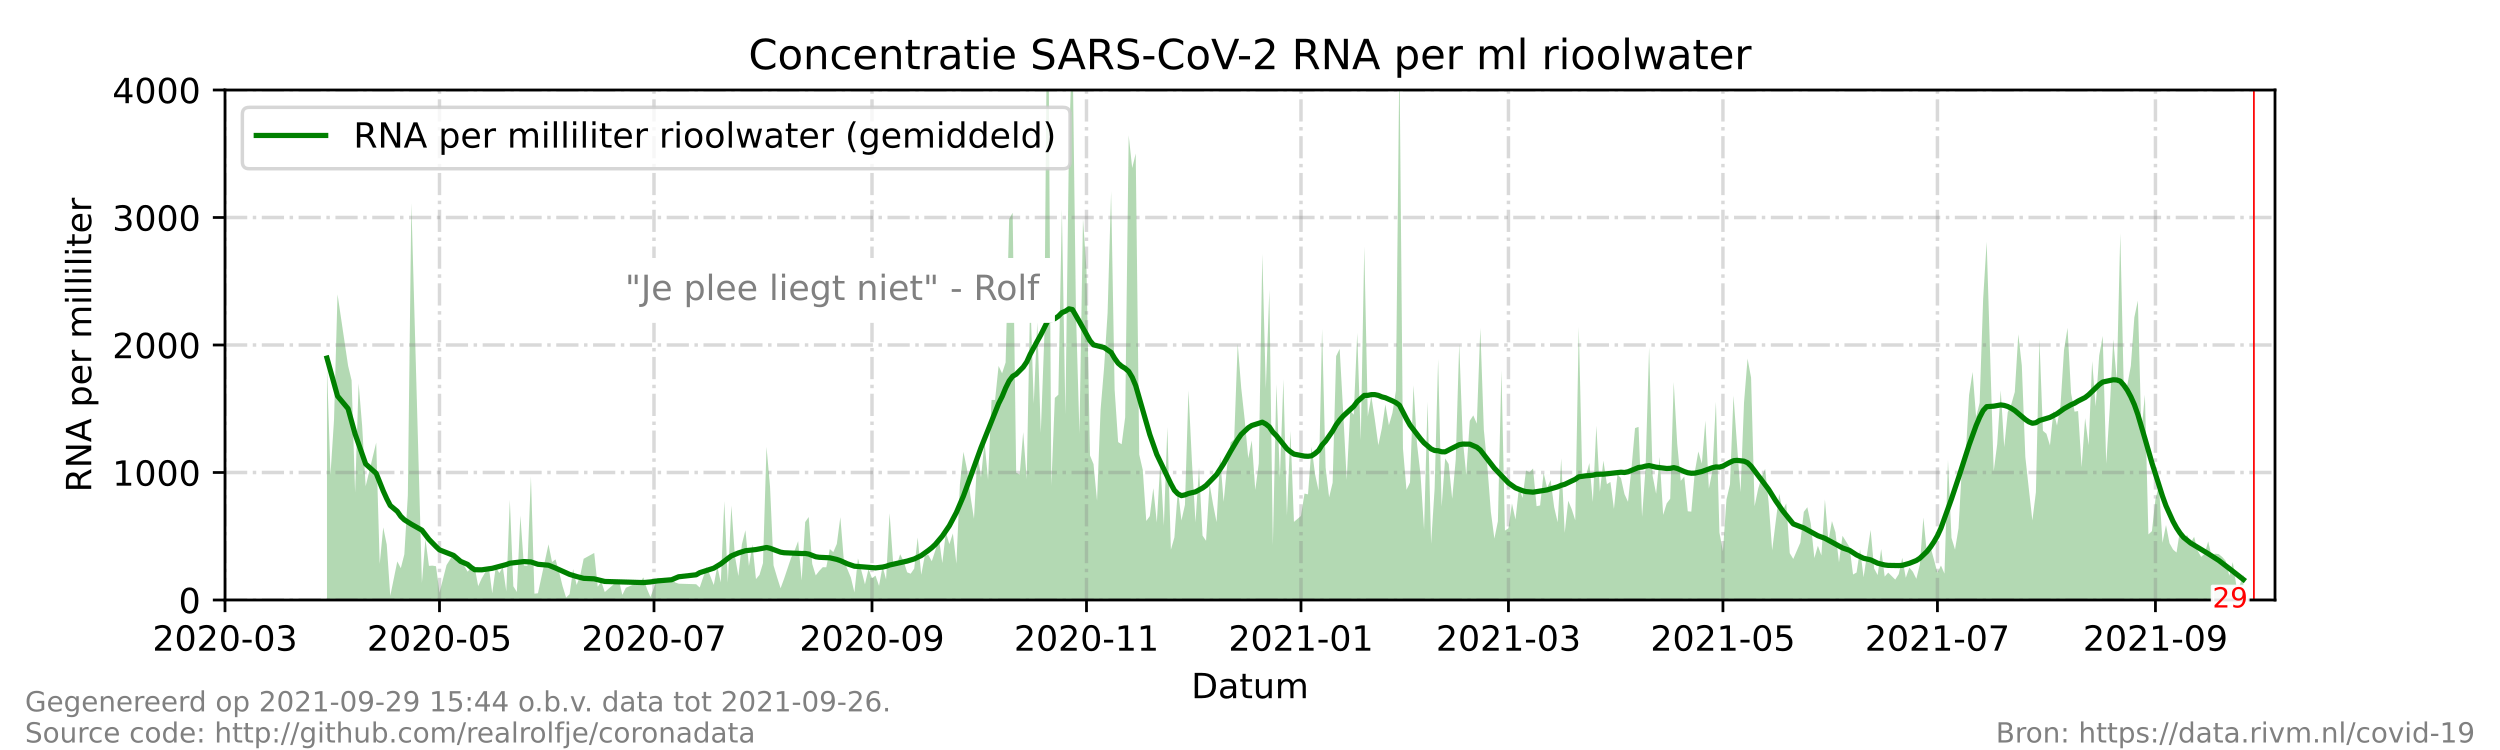 <?xml version="1.0" encoding="utf-8" standalone="no"?>
<!DOCTYPE svg PUBLIC "-//W3C//DTD SVG 1.1//EN"
  "http://www.w3.org/Graphics/SVG/1.1/DTD/svg11.dtd">
<!-- Created with matplotlib (https://matplotlib.org/) -->
<svg height="216pt" version="1.1" viewBox="0 0 720 216" width="720pt" xmlns="http://www.w3.org/2000/svg" xmlns:xlink="http://www.w3.org/1999/xlink">
 <defs>
  <style type="text/css">*{stroke-linecap:butt;stroke-linejoin:round;}</style>
 </defs>
 <g id="figure_1">
  <g id="patch_1">
   <path d="M 0 216 
L 720 216 
L 720 0 
L 0 0 
z
" style="fill:#ffffff;"/>
  </g>
  <g id="axes_1">
   <g id="patch_2">
    <path d="M 64.8 172.8 
L 655.2 172.8 
L 655.2 25.92 
L 64.8 25.92 
z
" style="fill:#ffffff;"/>
   </g>
   <g id="PolyCollection_1">
    <path clip-path="url(#p4b0326b926)" d="M 94.168 172.8 
L 94.168 172.8 
L 95.181 172.8 
L 96.193 172.8 
L 97.206 172.8 
L 100.244 172.8 
L 101.257 172.8 
L 102.27 172.8 
L 103.282 172.8 
L 104.295 172.8 
L 105.308 172.8 
L 108.346 172.8 
L 109.358 172.8 
L 110.371 172.8 
L 111.384 172.8 
L 112.397 172.8 
L 114.422 172.8 
L 115.435 172.8 
L 116.447 172.8 
L 117.46 172.8 
L 118.473 172.8 
L 121.511 172.8 
L 122.523 172.8 
L 123.536 172.8 
L 124.549 172.8 
L 125.562 172.8 
L 126.574 172.8 
L 128.6 172.8 
L 130.625 172.8 
L 131.638 172.8 
L 132.65 172.8 
L 134.676 172.8 
L 135.689 172.8 
L 136.701 172.8 
L 137.714 172.8 
L 138.727 172.8 
L 140.752 172.8 
L 141.765 172.8 
L 142.777 172.8 
L 143.79 172.8 
L 144.803 172.8 
L 145.815 172.8 
L 146.828 172.8 
L 147.841 172.8 
L 148.854 172.8 
L 149.866 172.8 
L 150.879 172.8 
L 151.892 172.8 
L 152.904 172.8 
L 153.917 172.8 
L 154.93 172.8 
L 157.968 172.8 
L 158.98 172.8 
L 159.993 172.8 
L 161.006 172.8 
L 162.019 172.8 
L 163.031 172.8 
L 164.044 172.8 
L 165.057 172.8 
L 166.069 172.8 
L 167.082 172.8 
L 168.095 172.8 
L 171.133 172.8 
L 172.145 172.8 
L 173.158 172.8 
L 174.171 172.8 
L 178.222 172.8 
L 179.234 172.8 
L 180.247 172.8 
L 184.298 172.8 
L 185.31 172.8 
L 186.323 172.8 
L 187.336 172.8 
L 189.361 172.8 
L 193.412 172.8 
L 194.425 172.8 
L 195.437 172.8 
L 200.501 172.8 
L 201.514 172.8 
L 203.539 172.8 
L 205.564 172.8 
L 206.577 172.8 
L 207.59 172.8 
L 208.602 172.8 
L 209.615 172.8 
L 210.628 172.8 
L 211.64 172.8 
L 212.653 172.8 
L 213.666 172.8 
L 214.679 172.8 
L 215.691 172.8 
L 216.704 172.8 
L 217.717 172.8 
L 218.729 172.8 
L 219.742 172.8 
L 220.755 172.8 
L 221.767 172.8 
L 222.78 172.8 
L 223.793 172.8 
L 224.805 172.8 
L 225.818 172.8 
L 227.844 172.8 
L 228.856 172.8 
L 229.869 172.8 
L 230.882 172.8 
L 231.894 172.8 
L 232.907 172.8 
L 233.92 172.8 
L 234.932 172.8 
L 235.945 172.8 
L 236.958 172.8 
L 237.97 172.8 
L 238.983 172.8 
L 239.996 172.8 
L 241.009 172.8 
L 242.021 172.8 
L 243.034 172.8 
L 244.047 172.8 
L 245.059 172.8 
L 246.072 172.8 
L 247.085 172.8 
L 248.097 172.8 
L 249.11 172.8 
L 250.123 172.8 
L 251.136 172.8 
L 252.148 172.8 
L 253.161 172.8 
L 254.174 172.8 
L 255.186 172.8 
L 256.199 172.8 
L 257.212 172.8 
L 258.224 172.8 
L 259.237 172.8 
L 260.25 172.8 
L 261.262 172.8 
L 262.275 172.8 
L 263.288 172.8 
L 264.301 172.8 
L 265.313 172.8 
L 266.326 172.8 
L 267.339 172.8 
L 268.351 172.8 
L 269.364 172.8 
L 270.377 172.8 
L 271.389 172.8 
L 272.402 172.8 
L 273.415 172.8 
L 274.427 172.8 
L 275.44 172.8 
L 276.453 172.8 
L 277.466 172.8 
L 278.478 172.8 
L 279.491 172.8 
L 280.504 172.8 
L 281.516 172.8 
L 282.529 172.8 
L 283.542 172.8 
L 284.554 172.8 
L 285.567 172.8 
L 286.58 172.8 
L 287.592 172.8 
L 288.605 172.8 
L 289.618 172.8 
L 290.631 172.8 
L 291.643 172.8 
L 292.656 172.8 
L 293.669 172.8 
L 294.681 172.8 
L 295.694 172.8 
L 296.707 172.8 
L 297.719 172.8 
L 298.732 172.8 
L 299.745 172.8 
L 300.757 172.8 
L 301.77 172.8 
L 302.783 172.8 
L 303.796 172.8 
L 304.808 172.8 
L 305.821 172.8 
L 306.834 172.8 
L 307.846 172.8 
L 308.859 172.8 
L 309.872 172.8 
L 310.884 172.8 
L 311.897 172.8 
L 312.91 172.8 
L 313.922 172.8 
L 314.935 172.8 
L 315.948 172.8 
L 316.961 172.8 
L 317.973 172.8 
L 318.986 172.8 
L 319.999 172.8 
L 321.011 172.8 
L 322.024 172.8 
L 323.037 172.8 
L 324.049 172.8 
L 325.062 172.8 
L 326.075 172.8 
L 327.087 172.8 
L 328.1 172.8 
L 329.113 172.8 
L 330.126 172.8 
L 331.138 172.8 
L 332.151 172.8 
L 333.164 172.8 
L 334.176 172.8 
L 335.189 172.8 
L 336.202 172.8 
L 337.214 172.8 
L 338.227 172.8 
L 339.24 172.8 
L 340.252 172.8 
L 341.265 172.8 
L 342.278 172.8 
L 343.291 172.8 
L 344.303 172.8 
L 345.316 172.8 
L 346.329 172.8 
L 347.341 172.8 
L 348.354 172.8 
L 349.367 172.8 
L 350.379 172.8 
L 351.392 172.8 
L 352.405 172.8 
L 353.417 172.8 
L 354.43 172.8 
L 355.443 172.8 
L 356.456 172.8 
L 357.468 172.8 
L 358.481 172.8 
L 359.494 172.8 
L 360.506 172.8 
L 361.519 172.8 
L 362.532 172.8 
L 363.544 172.8 
L 364.557 172.8 
L 365.57 172.8 
L 366.583 172.8 
L 367.595 172.8 
L 368.608 172.8 
L 369.621 172.8 
L 370.633 172.8 
L 371.646 172.8 
L 372.659 172.8 
L 374.684 172.8 
L 375.697 172.8 
L 376.709 172.8 
L 377.722 172.8 
L 378.735 172.8 
L 379.748 172.8 
L 380.76 172.8 
L 381.773 172.8 
L 382.786 172.8 
L 383.798 172.8 
L 384.811 172.8 
L 385.824 172.8 
L 386.836 172.8 
L 387.849 172.8 
L 388.862 172.8 
L 389.874 172.8 
L 390.887 172.8 
L 391.9 172.8 
L 392.913 172.8 
L 393.925 172.8 
L 394.938 172.8 
L 395.951 172.8 
L 396.963 172.8 
L 397.976 172.8 
L 398.989 172.8 
L 400.001 172.8 
L 401.014 172.8 
L 402.027 172.8 
L 403.039 172.8 
L 404.052 172.8 
L 405.065 172.8 
L 406.078 172.8 
L 407.09 172.8 
L 408.103 172.8 
L 409.116 172.8 
L 410.128 172.8 
L 411.141 172.8 
L 412.154 172.8 
L 413.166 172.8 
L 414.179 172.8 
L 415.192 172.8 
L 416.204 172.8 
L 417.217 172.8 
L 418.23 172.8 
L 419.243 172.8 
L 420.255 172.8 
L 421.268 172.8 
L 422.281 172.8 
L 423.293 172.8 
L 424.306 172.8 
L 425.319 172.8 
L 426.331 172.8 
L 427.344 172.8 
L 428.357 172.8 
L 429.369 172.8 
L 430.382 172.8 
L 431.395 172.8 
L 432.408 172.8 
L 433.42 172.8 
L 434.433 172.8 
L 435.446 172.8 
L 436.458 172.8 
L 437.471 172.8 
L 438.484 172.8 
L 439.496 172.8 
L 440.509 172.8 
L 441.522 172.8 
L 442.534 172.8 
L 443.547 172.8 
L 444.56 172.8 
L 445.573 172.8 
L 446.585 172.8 
L 447.598 172.8 
L 448.611 172.8 
L 449.623 172.8 
L 450.636 172.8 
L 451.649 172.8 
L 452.661 172.8 
L 453.674 172.8 
L 454.687 172.8 
L 455.699 172.8 
L 456.712 172.8 
L 457.725 172.8 
L 458.738 172.8 
L 459.75 172.8 
L 460.763 172.8 
L 461.776 172.8 
L 462.788 172.8 
L 463.801 172.8 
L 464.814 172.8 
L 465.826 172.8 
L 466.839 172.8 
L 467.852 172.8 
L 468.864 172.8 
L 469.877 172.8 
L 470.89 172.8 
L 471.903 172.8 
L 472.915 172.8 
L 473.928 172.8 
L 474.941 172.8 
L 475.953 172.8 
L 476.966 172.8 
L 477.979 172.8 
L 478.991 172.8 
L 480.004 172.8 
L 481.017 172.8 
L 482.03 172.8 
L 483.042 172.8 
L 484.055 172.8 
L 485.068 172.8 
L 486.08 172.8 
L 487.093 172.8 
L 488.106 172.8 
L 489.118 172.8 
L 490.131 172.8 
L 491.144 172.8 
L 492.156 172.8 
L 493.169 172.8 
L 494.182 172.8 
L 495.195 172.8 
L 496.207 172.8 
L 497.22 172.8 
L 498.233 172.8 
L 499.245 172.8 
L 500.258 172.8 
L 501.271 172.8 
L 502.283 172.8 
L 503.296 172.8 
L 504.309 172.8 
L 505.321 172.8 
L 506.334 172.8 
L 507.347 172.8 
L 508.36 172.8 
L 509.372 172.8 
L 510.385 172.8 
L 511.398 172.8 
L 512.41 172.8 
L 513.423 172.8 
L 514.436 172.8 
L 515.448 172.8 
L 516.461 172.8 
L 518.486 172.8 
L 519.499 172.8 
L 520.512 172.8 
L 521.525 172.8 
L 522.537 172.8 
L 523.55 172.8 
L 524.563 172.8 
L 525.575 172.8 
L 526.588 172.8 
L 527.601 172.8 
L 528.613 172.8 
L 529.626 172.8 
L 530.639 172.8 
L 532.664 172.8 
L 533.677 172.8 
L 534.69 172.8 
L 535.702 172.8 
L 536.715 172.8 
L 538.74 172.8 
L 539.753 172.8 
L 540.766 172.8 
L 541.778 172.8 
L 542.791 172.8 
L 543.804 172.8 
L 545.829 172.8 
L 546.842 172.8 
L 547.855 172.8 
L 548.867 172.8 
L 549.88 172.8 
L 550.893 172.8 
L 551.905 172.8 
L 552.918 172.8 
L 553.931 172.8 
L 554.943 172.8 
L 555.956 172.8 
L 556.969 172.8 
L 557.981 172.8 
L 558.994 172.8 
L 560.007 172.8 
L 561.02 172.8 
L 562.032 172.8 
L 563.045 172.8 
L 564.058 172.8 
L 565.07 172.8 
L 566.083 172.8 
L 567.096 172.8 
L 568.108 172.8 
L 569.121 172.8 
L 570.134 172.8 
L 571.146 172.8 
L 572.159 172.8 
L 574.185 172.8 
L 575.197 172.8 
L 576.21 172.8 
L 577.223 172.8 
L 578.235 172.8 
L 579.248 172.8 
L 580.261 172.8 
L 581.273 172.8 
L 582.286 172.8 
L 583.299 172.8 
L 584.311 172.8 
L 585.324 172.8 
L 586.337 172.8 
L 587.35 172.8 
L 588.362 172.8 
L 589.375 172.8 
L 590.388 172.8 
L 591.4 172.8 
L 592.413 172.8 
L 593.426 172.8 
L 594.438 172.8 
L 595.451 172.8 
L 596.464 172.8 
L 597.477 172.8 
L 598.489 172.8 
L 599.502 172.8 
L 600.515 172.8 
L 601.527 172.8 
L 602.54 172.8 
L 603.553 172.8 
L 604.565 172.8 
L 605.578 172.8 
L 606.591 172.8 
L 607.603 172.8 
L 608.616 172.8 
L 609.629 172.8 
L 610.642 172.8 
L 611.654 172.8 
L 612.667 172.8 
L 613.68 172.8 
L 614.692 172.8 
L 615.705 172.8 
L 616.718 172.8 
L 617.73 172.8 
L 618.743 172.8 
L 619.756 172.8 
L 620.768 172.8 
L 621.781 172.8 
L 622.794 172.8 
L 623.807 172.8 
L 624.819 172.8 
L 625.832 172.8 
L 626.845 172.8 
L 627.857 172.8 
L 628.87 172.8 
L 629.883 172.8 
L 630.895 172.8 
L 631.908 172.8 
L 632.921 172.8 
L 633.933 172.8 
L 634.946 172.8 
L 635.959 172.8 
L 636.972 172.8 
L 637.984 172.8 
L 638.997 172.8 
L 640.01 172.8 
L 641.022 172.8 
L 642.035 172.8 
L 643.048 172.8 
L 644.06 172.8 
L 645.073 172.8 
L 646.086 172.8 
L 646.086 172.8 
L 646.086 165.488 
L 645.073 168.447 
L 644.06 168.594 
L 643.048 161.912 
L 642.035 165.813 
L 641.022 161.562 
L 640.01 160.419 
L 638.997 159.579 
L 637.984 159.464 
L 636.972 160.308 
L 635.959 155.914 
L 634.946 159.501 
L 633.933 160.385 
L 632.921 158.567 
L 631.908 154.611 
L 630.895 156.334 
L 629.883 154.07 
L 628.87 155.353 
L 627.857 152.597 
L 626.845 159.139 
L 625.832 158.252 
L 624.819 156.447 
L 623.807 151.209 
L 622.794 156.312 
L 621.781 139.846 
L 620.768 143.781 
L 619.756 152.972 
L 618.743 153.906 
L 617.73 113.682 
L 616.718 124.362 
L 615.705 86.578 
L 614.692 91.384 
L 613.68 105.382 
L 612.667 110.853 
L 611.654 112.127 
L 610.642 67.181 
L 609.629 109.565 
L 608.616 97.73 
L 607.603 117.711 
L 606.591 133.58 
L 605.578 96.754 
L 604.565 102.437 
L 603.553 117.08 
L 602.54 103.985 
L 601.527 128.234 
L 600.515 120.415 
L 599.502 134.533 
L 598.489 118.384 
L 597.477 118.552 
L 596.464 113.246 
L 595.451 94.416 
L 594.438 100.818 
L 593.426 116.728 
L 592.413 122.572 
L 591.4 118.302 
L 590.388 128.284 
L 589.375 124.913 
L 588.362 124.066 
L 587.35 97.693 
L 586.337 141.768 
L 585.324 149.91 
L 584.311 140.845 
L 583.299 131.644 
L 582.286 105.309 
L 581.273 96.264 
L 580.261 112.881 
L 579.248 116.434 
L 578.235 118.687 
L 577.223 128.772 
L 576.21 112.405 
L 575.197 127.856 
L 574.185 135.751 
L 572.159 69.648 
L 571.146 86.114 
L 570.134 116.028 
L 569.121 120.095 
L 568.108 107.112 
L 567.096 113.785 
L 566.083 131.663 
L 565.07 133.741 
L 564.058 152.117 
L 563.045 158.282 
L 562.032 154.899 
L 561.02 132.477 
L 560.007 165.205 
L 558.994 162.866 
L 557.981 164.988 
L 556.969 161.118 
L 555.956 157.461 
L 554.943 159.327 
L 553.931 149.054 
L 552.918 162.572 
L 551.905 166.704 
L 550.893 164.642 
L 549.88 163.46 
L 548.867 166.404 
L 547.855 160.64 
L 546.842 165.344 
L 545.829 166.93 
L 543.804 164.902 
L 542.791 166.067 
L 541.778 158.117 
L 540.766 165.629 
L 539.753 163.719 
L 538.74 152.608 
L 536.715 166.233 
L 535.702 158.256 
L 534.69 164.879 
L 533.677 165.456 
L 532.664 157.558 
L 530.639 154.305 
L 529.626 161.943 
L 528.613 153.31 
L 527.601 150.077 
L 526.588 155.756 
L 525.575 143.826 
L 524.563 159.96 
L 523.55 157.186 
L 522.537 160.726 
L 521.525 150.879 
L 520.512 146.075 
L 519.499 147.417 
L 518.486 156.279 
L 516.461 160.982 
L 515.448 159.299 
L 514.436 144.98 
L 513.423 147.073 
L 512.41 142.245 
L 511.398 150.258 
L 510.385 158.486 
L 509.372 144.8 
L 508.36 135.033 
L 507.347 137.395 
L 506.334 140.844 
L 505.321 145.791 
L 504.309 108.764 
L 503.296 103.274 
L 502.283 115.867 
L 501.271 141.75 
L 500.258 128.094 
L 499.245 113.946 
L 498.233 139.508 
L 497.22 143.867 
L 496.207 158.805 
L 495.195 153.369 
L 494.182 115.734 
L 493.169 135.557 
L 492.156 140.719 
L 491.144 121.156 
L 490.131 133.518 
L 489.118 130.022 
L 488.106 135.888 
L 487.093 147.349 
L 486.08 147.25 
L 485.068 137.25 
L 484.055 138.498 
L 483.042 127.877 
L 482.03 110.025 
L 481.017 143.629 
L 480.004 144.987 
L 478.991 148.303 
L 477.979 131.619 
L 476.966 142.225 
L 475.953 137.005 
L 474.941 100.01 
L 473.928 134.671 
L 472.915 148.859 
L 471.903 122.941 
L 470.89 123.294 
L 469.877 134.731 
L 468.864 144.523 
L 467.852 142.307 
L 466.839 137.709 
L 465.826 136.601 
L 464.814 146.565 
L 463.801 138.795 
L 462.788 139.434 
L 461.776 132.654 
L 460.763 141.625 
L 459.75 122.591 
L 458.738 144.581 
L 457.725 133.344 
L 456.712 137.279 
L 455.699 137.381 
L 454.687 94.166 
L 453.674 149.84 
L 452.661 146.663 
L 451.649 144.207 
L 450.636 153.48 
L 449.623 131.994 
L 448.611 150.43 
L 447.598 146.066 
L 446.585 138.277 
L 445.573 140.477 
L 444.56 136.178 
L 443.547 145.566 
L 442.534 145.786 
L 441.522 134.927 
L 440.509 136.024 
L 439.496 135.503 
L 438.484 143.415 
L 437.471 140.346 
L 436.458 149.636 
L 435.446 144.992 
L 434.433 152.139 
L 433.42 152.825 
L 432.408 106.633 
L 431.395 150.115 
L 430.382 155.114 
L 429.369 147.421 
L 428.357 134.275 
L 427.344 123.744 
L 426.331 94.473 
L 425.319 122.019 
L 424.306 119.633 
L 423.293 121.197 
L 422.281 136.751 
L 421.268 126.442 
L 420.255 98.963 
L 419.243 132.442 
L 418.23 143.637 
L 417.217 133.632 
L 416.204 132 
L 415.192 145.905 
L 414.179 103.409 
L 413.166 140.758 
L 412.154 156.627 
L 411.141 115.696 
L 410.128 152.472 
L 409.116 136.729 
L 408.103 127.887 
L 407.09 110.957 
L 406.078 138.963 
L 405.065 141.078 
L 404.052 129.157 
L 403.039 15.712 
L 402.027 112.532 
L 401.014 118.928 
L 400.001 122.47 
L 398.989 116.457 
L 397.976 123.329 
L 396.963 128.23 
L 395.951 120.812 
L 394.938 114.08 
L 393.925 119.913 
L 392.913 71.007 
L 391.9 126.815 
L 390.887 95.872 
L 389.874 119.423 
L 388.862 118.32 
L 387.849 138.209 
L 386.836 118.677 
L 385.824 100.462 
L 384.811 102.561 
L 383.798 139.025 
L 382.786 143.231 
L 381.773 134.647 
L 380.76 94.723 
L 379.748 141.293 
L 378.735 136.553 
L 377.722 128.66 
L 376.709 142.372 
L 375.697 142.148 
L 374.684 148.584 
L 372.659 150.305 
L 371.646 124.142 
L 370.633 148.468 
L 369.621 109.286 
L 368.608 137.522 
L 367.595 110.628 
L 366.583 157.086 
L 365.57 83.455 
L 364.557 111.994 
L 363.544 73.117 
L 362.532 133.435 
L 361.519 141.108 
L 360.506 126.858 
L 359.494 131.992 
L 358.481 120.917 
L 357.468 111.695 
L 356.456 98.992 
L 355.443 126.495 
L 354.43 127.446 
L 353.417 134.093 
L 352.405 144.539 
L 351.392 131.685 
L 350.379 150.396 
L 349.367 145.287 
L 348.354 139.308 
L 347.341 155.752 
L 346.329 154.237 
L 345.316 134.669 
L 344.303 150.456 
L 343.291 133.218 
L 342.278 112.452 
L 341.265 145.389 
L 340.252 149.911 
L 339.24 140.88 
L 338.227 154.762 
L 337.214 158.327 
L 336.202 122.999 
L 335.189 151.411 
L 334.176 133.087 
L 333.164 150.509 
L 332.151 140.57 
L 331.138 148.641 
L 330.126 150.047 
L 329.113 135.321 
L 328.1 130.902 
L 327.087 44.216 
L 326.075 48.397 
L 325.062 38.977 
L 324.049 120.182 
L 323.037 127.946 
L 322.024 127.317 
L 321.011 112.16 
L 319.999 55.126 
L 318.986 90.137 
L 317.973 105.932 
L 316.961 118.055 
L 315.948 144.185 
L 314.935 133.664 
L 313.922 131.186 
L 312.91 77.782 
L 311.897 62.993 
L 310.884 124.886 
L 309.872 89.681 
L 308.859 11.011 
L 307.846 42.341 
L 306.834 119.391 
L 305.821 60.166 
L 304.808 113.669 
L 303.796 114.587 
L 302.783 139.859 
L 301.77 -22.679 
L 300.757 97.176 
L 299.745 124.696 
L 298.732 92.805 
L 297.719 116.29 
L 296.707 84.915 
L 295.694 138.013 
L 294.681 124.438 
L 293.669 136.682 
L 292.656 136.13 
L 291.643 61.273 
L 290.631 63.094 
L 289.618 104.391 
L 288.605 107.518 
L 287.592 105.396 
L 286.58 115.183 
L 285.567 115.189 
L 284.554 138.174 
L 283.542 127.216 
L 282.529 137.479 
L 281.516 130.384 
L 280.504 149.41 
L 279.491 142.908 
L 278.478 135.057 
L 277.466 130.13 
L 276.453 139.477 
L 275.44 162.342 
L 274.427 153.627 
L 273.415 156.722 
L 272.402 153.248 
L 271.389 162.16 
L 270.377 154.785 
L 269.364 158.549 
L 268.351 161.634 
L 267.339 159.767 
L 266.326 160.108 
L 265.313 165.529 
L 264.301 154.798 
L 263.288 163.753 
L 262.275 165.228 
L 261.262 164.822 
L 260.25 161.647 
L 259.237 159.609 
L 258.224 162.996 
L 257.212 161.887 
L 256.199 147.794 
L 255.186 166.873 
L 254.174 163.08 
L 253.161 168.724 
L 252.148 165.777 
L 251.136 166.49 
L 250.123 163.888 
L 249.11 168.283 
L 248.097 164.4 
L 247.085 160.817 
L 246.072 170.634 
L 245.059 166.35 
L 244.047 163.897 
L 243.034 161.468 
L 242.021 148.932 
L 241.009 156.643 
L 239.996 159.018 
L 238.983 158.112 
L 237.97 163.384 
L 236.958 163.349 
L 235.945 164.412 
L 234.932 165.721 
L 233.92 162.396 
L 232.907 148.895 
L 231.894 150.352 
L 230.882 167.189 
L 229.869 155.83 
L 228.856 158.553 
L 227.844 160.618 
L 225.818 166.668 
L 224.805 169.422 
L 223.793 166.227 
L 222.78 162.817 
L 221.767 140.103 
L 220.755 128.695 
L 219.742 162.183 
L 218.729 165.566 
L 217.717 166.778 
L 216.704 156.798 
L 215.691 163.008 
L 214.679 152.71 
L 213.666 156.739 
L 212.653 165.897 
L 211.64 159.985 
L 210.628 145.609 
L 209.615 167.769 
L 208.602 144.33 
L 207.59 167.749 
L 206.577 163.124 
L 205.564 168.479 
L 203.539 163.253 
L 201.514 169.201 
L 200.501 168.254 
L 195.437 168.1 
L 194.425 167.733 
L 193.412 166.411 
L 189.361 166.484 
L 187.336 171.955 
L 186.323 169.587 
L 185.31 166.319 
L 184.298 167.586 
L 180.247 169.275 
L 179.234 171.331 
L 178.222 166.998 
L 174.171 170.505 
L 173.158 167.451 
L 172.145 168.981 
L 171.133 159.25 
L 168.095 160.927 
L 167.082 165.816 
L 166.069 168.476 
L 165.057 163.895 
L 164.044 171.129 
L 163.031 172.102 
L 162.019 168.798 
L 161.006 164.685 
L 159.993 161.092 
L 158.98 161.87 
L 157.968 156.753 
L 154.93 170.854 
L 153.917 170.976 
L 152.904 137.218 
L 151.892 162.977 
L 150.879 162.895 
L 149.866 148.491 
L 148.854 170.487 
L 147.841 168.834 
L 146.828 143.96 
L 145.815 170.303 
L 144.803 163.29 
L 143.79 165.052 
L 142.777 163.198 
L 141.765 170.891 
L 140.752 163.069 
L 138.727 166.59 
L 137.714 168.807 
L 136.701 163.295 
L 135.689 163.534 
L 134.676 164.648 
L 132.65 161.123 
L 131.638 161.851 
L 130.625 159.528 
L 128.6 162.739 
L 126.574 170.707 
L 125.562 163.069 
L 124.549 162.901 
L 123.536 162.975 
L 122.523 155.233 
L 121.511 167.843 
L 118.473 58.454 
L 117.46 142.646 
L 116.447 159.659 
L 115.435 163.644 
L 114.422 161.692 
L 112.397 171.625 
L 111.384 156.871 
L 110.371 151.882 
L 109.358 162.402 
L 108.346 127.456 
L 105.308 140.046 
L 104.295 122.622 
L 103.282 110.402 
L 102.27 141.895 
L 101.257 109.531 
L 100.244 105.296 
L 97.206 84.758 
L 96.193 120.996 
L 95.181 136.657 
L 94.168 105.345 
z
" style="fill:#008000;fill-opacity:0.3;"/>
   </g>
   <g id="matplotlib.axis_1">
    <g id="xtick_1">
     <g id="line2d_1">
      <path clip-path="url(#p4b0326b926)" d="M 64.8 172.8 
L 64.8 25.92 
" style="fill:none;stroke:#808080;stroke-dasharray:6.4,1.6,1,1.6;stroke-dashoffset:0;stroke-opacity:0.3;"/>
     </g>
     <g id="line2d_2">
      <defs>
       <path d="M 0 0 
L 0 3.5 
" id="meff04a531f" style="stroke:#000000;stroke-width:0.8;"/>
      </defs>
      <g>
       <use style="stroke:#000000;stroke-width:0.8;" x="64.8" xlink:href="#meff04a531f" y="172.8"/>
      </g>
     </g>
     <g id="text_1">
      <!-- 2020-03 -->
      <g transform="translate(43.909 187.398)scale(0.1 -0.1)">
       <defs>
        <path d="M 19.188 8.297 
L 53.609 8.297 
L 53.609 0 
L 7.328 0 
L 7.328 8.297 
Q 12.938 14.109 22.625 23.891 
Q 32.328 33.688 34.812 36.531 
Q 39.547 41.844 41.422 45.531 
Q 43.312 49.219 43.312 52.781 
Q 43.312 58.594 39.234 62.25 
Q 35.156 65.922 28.609 65.922 
Q 23.969 65.922 18.812 64.312 
Q 13.672 62.703 7.812 59.422 
L 7.812 69.391 
Q 13.766 71.781 18.938 73 
Q 24.125 74.219 28.422 74.219 
Q 39.75 74.219 46.484 68.547 
Q 53.219 62.891 53.219 53.422 
Q 53.219 48.922 51.531 44.891 
Q 49.859 40.875 45.406 35.406 
Q 44.188 33.984 37.641 27.219 
Q 31.109 20.453 19.188 8.297 
z
" id="DejaVuSans-50"/>
        <path d="M 31.781 66.406 
Q 24.172 66.406 20.328 58.906 
Q 16.5 51.422 16.5 36.375 
Q 16.5 21.391 20.328 13.891 
Q 24.172 6.391 31.781 6.391 
Q 39.453 6.391 43.281 13.891 
Q 47.125 21.391 47.125 36.375 
Q 47.125 51.422 43.281 58.906 
Q 39.453 66.406 31.781 66.406 
z
M 31.781 74.219 
Q 44.047 74.219 50.516 64.516 
Q 56.984 54.828 56.984 36.375 
Q 56.984 17.969 50.516 8.266 
Q 44.047 -1.422 31.781 -1.422 
Q 19.531 -1.422 13.062 8.266 
Q 6.594 17.969 6.594 36.375 
Q 6.594 54.828 13.062 64.516 
Q 19.531 74.219 31.781 74.219 
z
" id="DejaVuSans-48"/>
        <path d="M 4.891 31.391 
L 31.203 31.391 
L 31.203 23.391 
L 4.891 23.391 
z
" id="DejaVuSans-45"/>
        <path d="M 40.578 39.312 
Q 47.656 37.797 51.625 33 
Q 55.609 28.219 55.609 21.188 
Q 55.609 10.406 48.188 4.484 
Q 40.766 -1.422 27.094 -1.422 
Q 22.516 -1.422 17.656 -0.516 
Q 12.797 0.391 7.625 2.203 
L 7.625 11.719 
Q 11.719 9.328 16.594 8.109 
Q 21.484 6.891 26.812 6.891 
Q 36.078 6.891 40.938 10.547 
Q 45.797 14.203 45.797 21.188 
Q 45.797 27.641 41.281 31.266 
Q 36.766 34.906 28.719 34.906 
L 20.219 34.906 
L 20.219 43.016 
L 29.109 43.016 
Q 36.375 43.016 40.234 45.922 
Q 44.094 48.828 44.094 54.297 
Q 44.094 59.906 40.109 62.906 
Q 36.141 65.922 28.719 65.922 
Q 24.656 65.922 20.016 65.031 
Q 15.375 64.156 9.812 62.312 
L 9.812 71.094 
Q 15.438 72.656 20.344 73.438 
Q 25.25 74.219 29.594 74.219 
Q 40.828 74.219 47.359 69.109 
Q 53.906 64.016 53.906 55.328 
Q 53.906 49.266 50.438 45.094 
Q 46.969 40.922 40.578 39.312 
z
" id="DejaVuSans-51"/>
       </defs>
       <use xlink:href="#DejaVuSans-50"/>
       <use x="63.623" xlink:href="#DejaVuSans-48"/>
       <use x="127.246" xlink:href="#DejaVuSans-50"/>
       <use x="190.869" xlink:href="#DejaVuSans-48"/>
       <use x="254.492" xlink:href="#DejaVuSans-45"/>
       <use x="290.576" xlink:href="#DejaVuSans-48"/>
       <use x="354.199" xlink:href="#DejaVuSans-51"/>
      </g>
     </g>
    </g>
    <g id="xtick_2">
     <g id="line2d_3">
      <path clip-path="url(#p4b0326b926)" d="M 126.574 172.8 
L 126.574 25.92 
" style="fill:none;stroke:#808080;stroke-dasharray:6.4,1.6,1,1.6;stroke-dashoffset:0;stroke-opacity:0.3;"/>
     </g>
     <g id="line2d_4">
      <g>
       <use style="stroke:#000000;stroke-width:0.8;" x="126.574" xlink:href="#meff04a531f" y="172.8"/>
      </g>
     </g>
     <g id="text_2">
      <!-- 2020-05 -->
      <g transform="translate(105.683 187.398)scale(0.1 -0.1)">
       <defs>
        <path d="M 10.797 72.906 
L 49.516 72.906 
L 49.516 64.594 
L 19.828 64.594 
L 19.828 46.734 
Q 21.969 47.469 24.109 47.828 
Q 26.266 48.188 28.422 48.188 
Q 40.625 48.188 47.75 41.5 
Q 54.891 34.812 54.891 23.391 
Q 54.891 11.625 47.562 5.094 
Q 40.234 -1.422 26.906 -1.422 
Q 22.312 -1.422 17.547 -0.641 
Q 12.797 0.141 7.719 1.703 
L 7.719 11.625 
Q 12.109 9.234 16.797 8.062 
Q 21.484 6.891 26.703 6.891 
Q 35.156 6.891 40.078 11.328 
Q 45.016 15.766 45.016 23.391 
Q 45.016 31 40.078 35.438 
Q 35.156 39.891 26.703 39.891 
Q 22.75 39.891 18.812 39.016 
Q 14.891 38.141 10.797 36.281 
z
" id="DejaVuSans-53"/>
       </defs>
       <use xlink:href="#DejaVuSans-50"/>
       <use x="63.623" xlink:href="#DejaVuSans-48"/>
       <use x="127.246" xlink:href="#DejaVuSans-50"/>
       <use x="190.869" xlink:href="#DejaVuSans-48"/>
       <use x="254.492" xlink:href="#DejaVuSans-45"/>
       <use x="290.576" xlink:href="#DejaVuSans-48"/>
       <use x="354.199" xlink:href="#DejaVuSans-53"/>
      </g>
     </g>
    </g>
    <g id="xtick_3">
     <g id="line2d_5">
      <path clip-path="url(#p4b0326b926)" d="M 188.349 172.8 
L 188.349 25.92 
" style="fill:none;stroke:#808080;stroke-dasharray:6.4,1.6,1,1.6;stroke-dashoffset:0;stroke-opacity:0.3;"/>
     </g>
     <g id="line2d_6">
      <g>
       <use style="stroke:#000000;stroke-width:0.8;" x="188.349" xlink:href="#meff04a531f" y="172.8"/>
      </g>
     </g>
     <g id="text_3">
      <!-- 2020-07 -->
      <g transform="translate(167.457 187.398)scale(0.1 -0.1)">
       <defs>
        <path d="M 8.203 72.906 
L 55.078 72.906 
L 55.078 68.703 
L 28.609 0 
L 18.312 0 
L 43.219 64.594 
L 8.203 64.594 
z
" id="DejaVuSans-55"/>
       </defs>
       <use xlink:href="#DejaVuSans-50"/>
       <use x="63.623" xlink:href="#DejaVuSans-48"/>
       <use x="127.246" xlink:href="#DejaVuSans-50"/>
       <use x="190.869" xlink:href="#DejaVuSans-48"/>
       <use x="254.492" xlink:href="#DejaVuSans-45"/>
       <use x="290.576" xlink:href="#DejaVuSans-48"/>
       <use x="354.199" xlink:href="#DejaVuSans-55"/>
      </g>
     </g>
    </g>
    <g id="xtick_4">
     <g id="line2d_7">
      <path clip-path="url(#p4b0326b926)" d="M 251.136 172.8 
L 251.136 25.92 
" style="fill:none;stroke:#808080;stroke-dasharray:6.4,1.6,1,1.6;stroke-dashoffset:0;stroke-opacity:0.3;"/>
     </g>
     <g id="line2d_8">
      <g>
       <use style="stroke:#000000;stroke-width:0.8;" x="251.136" xlink:href="#meff04a531f" y="172.8"/>
      </g>
     </g>
     <g id="text_4">
      <!-- 2020-09 -->
      <g transform="translate(230.244 187.398)scale(0.1 -0.1)">
       <defs>
        <path d="M 10.984 1.516 
L 10.984 10.5 
Q 14.703 8.734 18.5 7.812 
Q 22.312 6.891 25.984 6.891 
Q 35.75 6.891 40.891 13.453 
Q 46.047 20.016 46.781 33.406 
Q 43.953 29.203 39.594 26.953 
Q 35.25 24.703 29.984 24.703 
Q 19.047 24.703 12.672 31.312 
Q 6.297 37.938 6.297 49.422 
Q 6.297 60.641 12.938 67.422 
Q 19.578 74.219 30.609 74.219 
Q 43.266 74.219 49.922 64.516 
Q 56.594 54.828 56.594 36.375 
Q 56.594 19.141 48.406 8.859 
Q 40.234 -1.422 26.422 -1.422 
Q 22.703 -1.422 18.891 -0.688 
Q 15.094 0.047 10.984 1.516 
z
M 30.609 32.422 
Q 37.25 32.422 41.125 36.953 
Q 45.016 41.5 45.016 49.422 
Q 45.016 57.281 41.125 61.844 
Q 37.25 66.406 30.609 66.406 
Q 23.969 66.406 20.094 61.844 
Q 16.219 57.281 16.219 49.422 
Q 16.219 41.5 20.094 36.953 
Q 23.969 32.422 30.609 32.422 
z
" id="DejaVuSans-57"/>
       </defs>
       <use xlink:href="#DejaVuSans-50"/>
       <use x="63.623" xlink:href="#DejaVuSans-48"/>
       <use x="127.246" xlink:href="#DejaVuSans-50"/>
       <use x="190.869" xlink:href="#DejaVuSans-48"/>
       <use x="254.492" xlink:href="#DejaVuSans-45"/>
       <use x="290.576" xlink:href="#DejaVuSans-48"/>
       <use x="354.199" xlink:href="#DejaVuSans-57"/>
      </g>
     </g>
    </g>
    <g id="xtick_5">
     <g id="line2d_9">
      <path clip-path="url(#p4b0326b926)" d="M 312.91 172.8 
L 312.91 25.92 
" style="fill:none;stroke:#808080;stroke-dasharray:6.4,1.6,1,1.6;stroke-dashoffset:0;stroke-opacity:0.3;"/>
     </g>
     <g id="line2d_10">
      <g>
       <use style="stroke:#000000;stroke-width:0.8;" x="312.91" xlink:href="#meff04a531f" y="172.8"/>
      </g>
     </g>
     <g id="text_5">
      <!-- 2020-11 -->
      <g transform="translate(292.018 187.398)scale(0.1 -0.1)">
       <defs>
        <path d="M 12.406 8.297 
L 28.516 8.297 
L 28.516 63.922 
L 10.984 60.406 
L 10.984 69.391 
L 28.422 72.906 
L 38.281 72.906 
L 38.281 8.297 
L 54.391 8.297 
L 54.391 0 
L 12.406 0 
z
" id="DejaVuSans-49"/>
       </defs>
       <use xlink:href="#DejaVuSans-50"/>
       <use x="63.623" xlink:href="#DejaVuSans-48"/>
       <use x="127.246" xlink:href="#DejaVuSans-50"/>
       <use x="190.869" xlink:href="#DejaVuSans-48"/>
       <use x="254.492" xlink:href="#DejaVuSans-45"/>
       <use x="290.576" xlink:href="#DejaVuSans-49"/>
       <use x="354.199" xlink:href="#DejaVuSans-49"/>
      </g>
     </g>
    </g>
    <g id="xtick_6">
     <g id="line2d_11">
      <path clip-path="url(#p4b0326b926)" d="M 374.684 172.8 
L 374.684 25.92 
" style="fill:none;stroke:#808080;stroke-dasharray:6.4,1.6,1,1.6;stroke-dashoffset:0;stroke-opacity:0.3;"/>
     </g>
     <g id="line2d_12">
      <g>
       <use style="stroke:#000000;stroke-width:0.8;" x="374.684" xlink:href="#meff04a531f" y="172.8"/>
      </g>
     </g>
     <g id="text_6">
      <!-- 2021-01 -->
      <g transform="translate(353.793 187.398)scale(0.1 -0.1)">
       <use xlink:href="#DejaVuSans-50"/>
       <use x="63.623" xlink:href="#DejaVuSans-48"/>
       <use x="127.246" xlink:href="#DejaVuSans-50"/>
       <use x="190.869" xlink:href="#DejaVuSans-49"/>
       <use x="254.492" xlink:href="#DejaVuSans-45"/>
       <use x="290.576" xlink:href="#DejaVuSans-48"/>
       <use x="354.199" xlink:href="#DejaVuSans-49"/>
      </g>
     </g>
    </g>
    <g id="xtick_7">
     <g id="line2d_13">
      <path clip-path="url(#p4b0326b926)" d="M 434.433 172.8 
L 434.433 25.92 
" style="fill:none;stroke:#808080;stroke-dasharray:6.4,1.6,1,1.6;stroke-dashoffset:0;stroke-opacity:0.3;"/>
     </g>
     <g id="line2d_14">
      <g>
       <use style="stroke:#000000;stroke-width:0.8;" x="434.433" xlink:href="#meff04a531f" y="172.8"/>
      </g>
     </g>
     <g id="text_7">
      <!-- 2021-03 -->
      <g transform="translate(413.542 187.398)scale(0.1 -0.1)">
       <use xlink:href="#DejaVuSans-50"/>
       <use x="63.623" xlink:href="#DejaVuSans-48"/>
       <use x="127.246" xlink:href="#DejaVuSans-50"/>
       <use x="190.869" xlink:href="#DejaVuSans-49"/>
       <use x="254.492" xlink:href="#DejaVuSans-45"/>
       <use x="290.576" xlink:href="#DejaVuSans-48"/>
       <use x="354.199" xlink:href="#DejaVuSans-51"/>
      </g>
     </g>
    </g>
    <g id="xtick_8">
     <g id="line2d_15">
      <path clip-path="url(#p4b0326b926)" d="M 496.207 172.8 
L 496.207 25.92 
" style="fill:none;stroke:#808080;stroke-dasharray:6.4,1.6,1,1.6;stroke-dashoffset:0;stroke-opacity:0.3;"/>
     </g>
     <g id="line2d_16">
      <g>
       <use style="stroke:#000000;stroke-width:0.8;" x="496.207" xlink:href="#meff04a531f" y="172.8"/>
      </g>
     </g>
     <g id="text_8">
      <!-- 2021-05 -->
      <g transform="translate(475.316 187.398)scale(0.1 -0.1)">
       <use xlink:href="#DejaVuSans-50"/>
       <use x="63.623" xlink:href="#DejaVuSans-48"/>
       <use x="127.246" xlink:href="#DejaVuSans-50"/>
       <use x="190.869" xlink:href="#DejaVuSans-49"/>
       <use x="254.492" xlink:href="#DejaVuSans-45"/>
       <use x="290.576" xlink:href="#DejaVuSans-48"/>
       <use x="354.199" xlink:href="#DejaVuSans-53"/>
      </g>
     </g>
    </g>
    <g id="xtick_9">
     <g id="line2d_17">
      <path clip-path="url(#p4b0326b926)" d="M 557.981 172.8 
L 557.981 25.92 
" style="fill:none;stroke:#808080;stroke-dasharray:6.4,1.6,1,1.6;stroke-dashoffset:0;stroke-opacity:0.3;"/>
     </g>
     <g id="line2d_18">
      <g>
       <use style="stroke:#000000;stroke-width:0.8;" x="557.981" xlink:href="#meff04a531f" y="172.8"/>
      </g>
     </g>
     <g id="text_9">
      <!-- 2021-07 -->
      <g transform="translate(537.09 187.398)scale(0.1 -0.1)">
       <use xlink:href="#DejaVuSans-50"/>
       <use x="63.623" xlink:href="#DejaVuSans-48"/>
       <use x="127.246" xlink:href="#DejaVuSans-50"/>
       <use x="190.869" xlink:href="#DejaVuSans-49"/>
       <use x="254.492" xlink:href="#DejaVuSans-45"/>
       <use x="290.576" xlink:href="#DejaVuSans-48"/>
       <use x="354.199" xlink:href="#DejaVuSans-55"/>
      </g>
     </g>
    </g>
    <g id="xtick_10">
     <g id="line2d_19">
      <path clip-path="url(#p4b0326b926)" d="M 620.768 172.8 
L 620.768 25.92 
" style="fill:none;stroke:#808080;stroke-dasharray:6.4,1.6,1,1.6;stroke-dashoffset:0;stroke-opacity:0.3;"/>
     </g>
     <g id="line2d_20">
      <g>
       <use style="stroke:#000000;stroke-width:0.8;" x="620.768" xlink:href="#meff04a531f" y="172.8"/>
      </g>
     </g>
     <g id="text_10">
      <!-- 2021-09 -->
      <g transform="translate(599.877 187.398)scale(0.1 -0.1)">
       <use xlink:href="#DejaVuSans-50"/>
       <use x="63.623" xlink:href="#DejaVuSans-48"/>
       <use x="127.246" xlink:href="#DejaVuSans-50"/>
       <use x="190.869" xlink:href="#DejaVuSans-49"/>
       <use x="254.492" xlink:href="#DejaVuSans-45"/>
       <use x="290.576" xlink:href="#DejaVuSans-48"/>
       <use x="354.199" xlink:href="#DejaVuSans-57"/>
      </g>
     </g>
    </g>
    <g id="text_11">
     <!-- Datum -->
     <g transform="translate(343.087 201.077)scale(0.1 -0.1)">
      <defs>
       <path d="M 19.672 64.797 
L 19.672 8.109 
L 31.594 8.109 
Q 46.688 8.109 53.688 14.938 
Q 60.688 21.781 60.688 36.531 
Q 60.688 51.172 53.688 57.984 
Q 46.688 64.797 31.594 64.797 
z
M 9.812 72.906 
L 30.078 72.906 
Q 51.266 72.906 61.172 64.094 
Q 71.094 55.281 71.094 36.531 
Q 71.094 17.672 61.125 8.828 
Q 51.172 0 30.078 0 
L 9.812 0 
z
" id="DejaVuSans-68"/>
       <path d="M 34.281 27.484 
Q 23.391 27.484 19.188 25 
Q 14.984 22.516 14.984 16.5 
Q 14.984 11.719 18.141 8.906 
Q 21.297 6.109 26.703 6.109 
Q 34.188 6.109 38.703 11.406 
Q 43.219 16.703 43.219 25.484 
L 43.219 27.484 
z
M 52.203 31.203 
L 52.203 0 
L 43.219 0 
L 43.219 8.297 
Q 40.141 3.328 35.547 0.953 
Q 30.953 -1.422 24.312 -1.422 
Q 15.922 -1.422 10.953 3.297 
Q 6 8.016 6 15.922 
Q 6 25.141 12.172 29.828 
Q 18.359 34.516 30.609 34.516 
L 43.219 34.516 
L 43.219 35.406 
Q 43.219 41.609 39.141 45 
Q 35.062 48.391 27.688 48.391 
Q 23 48.391 18.547 47.266 
Q 14.109 46.141 10.016 43.891 
L 10.016 52.203 
Q 14.938 54.109 19.578 55.047 
Q 24.219 56 28.609 56 
Q 40.484 56 46.344 49.844 
Q 52.203 43.703 52.203 31.203 
z
" id="DejaVuSans-97"/>
       <path d="M 18.312 70.219 
L 18.312 54.688 
L 36.812 54.688 
L 36.812 47.703 
L 18.312 47.703 
L 18.312 18.016 
Q 18.312 11.328 20.141 9.422 
Q 21.969 7.516 27.594 7.516 
L 36.812 7.516 
L 36.812 0 
L 27.594 0 
Q 17.188 0 13.234 3.875 
Q 9.281 7.766 9.281 18.016 
L 9.281 47.703 
L 2.688 47.703 
L 2.688 54.688 
L 9.281 54.688 
L 9.281 70.219 
z
" id="DejaVuSans-116"/>
       <path d="M 8.5 21.578 
L 8.5 54.688 
L 17.484 54.688 
L 17.484 21.922 
Q 17.484 14.156 20.5 10.266 
Q 23.531 6.391 29.594 6.391 
Q 36.859 6.391 41.078 11.031 
Q 45.312 15.672 45.312 23.688 
L 45.312 54.688 
L 54.297 54.688 
L 54.297 0 
L 45.312 0 
L 45.312 8.406 
Q 42.047 3.422 37.719 1 
Q 33.406 -1.422 27.688 -1.422 
Q 18.266 -1.422 13.375 4.438 
Q 8.5 10.297 8.5 21.578 
z
M 31.109 56 
z
" id="DejaVuSans-117"/>
       <path d="M 52 44.188 
Q 55.375 50.25 60.062 53.125 
Q 64.75 56 71.094 56 
Q 79.641 56 84.281 50.016 
Q 88.922 44.047 88.922 33.016 
L 88.922 0 
L 79.891 0 
L 79.891 32.719 
Q 79.891 40.578 77.094 44.375 
Q 74.312 48.188 68.609 48.188 
Q 61.625 48.188 57.562 43.547 
Q 53.516 38.922 53.516 30.906 
L 53.516 0 
L 44.484 0 
L 44.484 32.719 
Q 44.484 40.625 41.703 44.406 
Q 38.922 48.188 33.109 48.188 
Q 26.219 48.188 22.156 43.531 
Q 18.109 38.875 18.109 30.906 
L 18.109 0 
L 9.078 0 
L 9.078 54.688 
L 18.109 54.688 
L 18.109 46.188 
Q 21.188 51.219 25.484 53.609 
Q 29.781 56 35.688 56 
Q 41.656 56 45.828 52.969 
Q 50 49.953 52 44.188 
z
" id="DejaVuSans-109"/>
      </defs>
      <use xlink:href="#DejaVuSans-68"/>
      <use x="77.002" xlink:href="#DejaVuSans-97"/>
      <use x="138.281" xlink:href="#DejaVuSans-116"/>
      <use x="177.49" xlink:href="#DejaVuSans-117"/>
      <use x="240.869" xlink:href="#DejaVuSans-109"/>
     </g>
    </g>
   </g>
   <g id="matplotlib.axis_2">
    <g id="ytick_1">
     <g id="line2d_21">
      <path clip-path="url(#p4b0326b926)" d="M 64.8 172.8 
L 655.2 172.8 
" style="fill:none;stroke:#808080;stroke-dasharray:6.4,1.6,1,1.6;stroke-dashoffset:0;stroke-opacity:0.3;"/>
     </g>
     <g id="line2d_22">
      <defs>
       <path d="M 0 0 
L -3.5 0 
" id="m9d412fe388" style="stroke:#000000;stroke-width:0.8;"/>
      </defs>
      <g>
       <use style="stroke:#000000;stroke-width:0.8;" x="64.8" xlink:href="#m9d412fe388" y="172.8"/>
      </g>
     </g>
     <g id="text_12">
      <!-- 0 -->
      <g transform="translate(51.438 176.599)scale(0.1 -0.1)">
       <use xlink:href="#DejaVuSans-48"/>
      </g>
     </g>
    </g>
    <g id="ytick_2">
     <g id="line2d_23">
      <path clip-path="url(#p4b0326b926)" d="M 64.8 136.08 
L 655.2 136.08 
" style="fill:none;stroke:#808080;stroke-dasharray:6.4,1.6,1,1.6;stroke-dashoffset:0;stroke-opacity:0.3;"/>
     </g>
     <g id="line2d_24">
      <g>
       <use style="stroke:#000000;stroke-width:0.8;" x="64.8" xlink:href="#m9d412fe388" y="136.08"/>
      </g>
     </g>
     <g id="text_13">
      <!-- 1000 -->
      <g transform="translate(32.35 139.879)scale(0.1 -0.1)">
       <use xlink:href="#DejaVuSans-49"/>
       <use x="63.623" xlink:href="#DejaVuSans-48"/>
       <use x="127.246" xlink:href="#DejaVuSans-48"/>
       <use x="190.869" xlink:href="#DejaVuSans-48"/>
      </g>
     </g>
    </g>
    <g id="ytick_3">
     <g id="line2d_25">
      <path clip-path="url(#p4b0326b926)" d="M 64.8 99.36 
L 655.2 99.36 
" style="fill:none;stroke:#808080;stroke-dasharray:6.4,1.6,1,1.6;stroke-dashoffset:0;stroke-opacity:0.3;"/>
     </g>
     <g id="line2d_26">
      <g>
       <use style="stroke:#000000;stroke-width:0.8;" x="64.8" xlink:href="#m9d412fe388" y="99.36"/>
      </g>
     </g>
     <g id="text_14">
      <!-- 2000 -->
      <g transform="translate(32.35 103.159)scale(0.1 -0.1)">
       <use xlink:href="#DejaVuSans-50"/>
       <use x="63.623" xlink:href="#DejaVuSans-48"/>
       <use x="127.246" xlink:href="#DejaVuSans-48"/>
       <use x="190.869" xlink:href="#DejaVuSans-48"/>
      </g>
     </g>
    </g>
    <g id="ytick_4">
     <g id="line2d_27">
      <path clip-path="url(#p4b0326b926)" d="M 64.8 62.64 
L 655.2 62.64 
" style="fill:none;stroke:#808080;stroke-dasharray:6.4,1.6,1,1.6;stroke-dashoffset:0;stroke-opacity:0.3;"/>
     </g>
     <g id="line2d_28">
      <g>
       <use style="stroke:#000000;stroke-width:0.8;" x="64.8" xlink:href="#m9d412fe388" y="62.64"/>
      </g>
     </g>
     <g id="text_15">
      <!-- 3000 -->
      <g transform="translate(32.35 66.439)scale(0.1 -0.1)">
       <use xlink:href="#DejaVuSans-51"/>
       <use x="63.623" xlink:href="#DejaVuSans-48"/>
       <use x="127.246" xlink:href="#DejaVuSans-48"/>
       <use x="190.869" xlink:href="#DejaVuSans-48"/>
      </g>
     </g>
    </g>
    <g id="ytick_5">
     <g id="line2d_29">
      <path clip-path="url(#p4b0326b926)" d="M 64.8 25.92 
L 655.2 25.92 
" style="fill:none;stroke:#808080;stroke-dasharray:6.4,1.6,1,1.6;stroke-dashoffset:0;stroke-opacity:0.3;"/>
     </g>
     <g id="line2d_30">
      <g>
       <use style="stroke:#000000;stroke-width:0.8;" x="64.8" xlink:href="#m9d412fe388" y="25.92"/>
      </g>
     </g>
     <g id="text_16">
      <!-- 4000 -->
      <g transform="translate(32.35 29.719)scale(0.1 -0.1)">
       <defs>
        <path d="M 37.797 64.312 
L 12.891 25.391 
L 37.797 25.391 
z
M 35.203 72.906 
L 47.609 72.906 
L 47.609 25.391 
L 58.016 25.391 
L 58.016 17.188 
L 47.609 17.188 
L 47.609 0 
L 37.797 0 
L 37.797 17.188 
L 4.891 17.188 
L 4.891 26.703 
z
" id="DejaVuSans-52"/>
       </defs>
       <use xlink:href="#DejaVuSans-52"/>
       <use x="63.623" xlink:href="#DejaVuSans-48"/>
       <use x="127.246" xlink:href="#DejaVuSans-48"/>
       <use x="190.869" xlink:href="#DejaVuSans-48"/>
      </g>
     </g>
    </g>
    <g id="text_17">
     <!-- RNA per milliliter -->
     <g transform="translate(26.27 141.776)rotate(-90)scale(0.1 -0.1)">
      <defs>
       <path d="M 44.391 34.188 
Q 47.562 33.109 50.562 29.594 
Q 53.562 26.078 56.594 19.922 
L 66.609 0 
L 56 0 
L 46.688 18.703 
Q 43.062 26.031 39.672 28.422 
Q 36.281 30.812 30.422 30.812 
L 19.672 30.812 
L 19.672 0 
L 9.812 0 
L 9.812 72.906 
L 32.078 72.906 
Q 44.578 72.906 50.734 67.672 
Q 56.891 62.453 56.891 51.906 
Q 56.891 45.016 53.688 40.469 
Q 50.484 35.938 44.391 34.188 
z
M 19.672 64.797 
L 19.672 38.922 
L 32.078 38.922 
Q 39.203 38.922 42.844 42.219 
Q 46.484 45.516 46.484 51.906 
Q 46.484 58.297 42.844 61.547 
Q 39.203 64.797 32.078 64.797 
z
" id="DejaVuSans-82"/>
       <path d="M 9.812 72.906 
L 23.094 72.906 
L 55.422 11.922 
L 55.422 72.906 
L 64.984 72.906 
L 64.984 0 
L 51.703 0 
L 19.391 60.984 
L 19.391 0 
L 9.812 0 
z
" id="DejaVuSans-78"/>
       <path d="M 34.188 63.188 
L 20.797 26.906 
L 47.609 26.906 
z
M 28.609 72.906 
L 39.797 72.906 
L 67.578 0 
L 57.328 0 
L 50.688 18.703 
L 17.828 18.703 
L 11.188 0 
L 0.781 0 
z
" id="DejaVuSans-65"/>
       <path id="DejaVuSans-32"/>
       <path d="M 18.109 8.203 
L 18.109 -20.797 
L 9.078 -20.797 
L 9.078 54.688 
L 18.109 54.688 
L 18.109 46.391 
Q 20.953 51.266 25.266 53.625 
Q 29.594 56 35.594 56 
Q 45.562 56 51.781 48.094 
Q 58.016 40.188 58.016 27.297 
Q 58.016 14.406 51.781 6.484 
Q 45.562 -1.422 35.594 -1.422 
Q 29.594 -1.422 25.266 0.953 
Q 20.953 3.328 18.109 8.203 
z
M 48.688 27.297 
Q 48.688 37.203 44.609 42.844 
Q 40.531 48.484 33.406 48.484 
Q 26.266 48.484 22.188 42.844 
Q 18.109 37.203 18.109 27.297 
Q 18.109 17.391 22.188 11.75 
Q 26.266 6.109 33.406 6.109 
Q 40.531 6.109 44.609 11.75 
Q 48.688 17.391 48.688 27.297 
z
" id="DejaVuSans-112"/>
       <path d="M 56.203 29.594 
L 56.203 25.203 
L 14.891 25.203 
Q 15.484 15.922 20.484 11.062 
Q 25.484 6.203 34.422 6.203 
Q 39.594 6.203 44.453 7.469 
Q 49.312 8.734 54.109 11.281 
L 54.109 2.781 
Q 49.266 0.734 44.188 -0.344 
Q 39.109 -1.422 33.891 -1.422 
Q 20.797 -1.422 13.156 6.188 
Q 5.516 13.812 5.516 26.812 
Q 5.516 40.234 12.766 48.109 
Q 20.016 56 32.328 56 
Q 43.359 56 49.781 48.891 
Q 56.203 41.797 56.203 29.594 
z
M 47.219 32.234 
Q 47.125 39.594 43.094 43.984 
Q 39.062 48.391 32.422 48.391 
Q 24.906 48.391 20.391 44.141 
Q 15.875 39.891 15.188 32.172 
z
" id="DejaVuSans-101"/>
       <path d="M 41.109 46.297 
Q 39.594 47.172 37.812 47.578 
Q 36.031 48 33.891 48 
Q 26.266 48 22.188 43.047 
Q 18.109 38.094 18.109 28.812 
L 18.109 0 
L 9.078 0 
L 9.078 54.688 
L 18.109 54.688 
L 18.109 46.188 
Q 20.953 51.172 25.484 53.578 
Q 30.031 56 36.531 56 
Q 37.453 56 38.578 55.875 
Q 39.703 55.766 41.062 55.516 
z
" id="DejaVuSans-114"/>
       <path d="M 9.422 54.688 
L 18.406 54.688 
L 18.406 0 
L 9.422 0 
z
M 9.422 75.984 
L 18.406 75.984 
L 18.406 64.594 
L 9.422 64.594 
z
" id="DejaVuSans-105"/>
       <path d="M 9.422 75.984 
L 18.406 75.984 
L 18.406 0 
L 9.422 0 
z
" id="DejaVuSans-108"/>
      </defs>
      <use xlink:href="#DejaVuSans-82"/>
      <use x="69.482" xlink:href="#DejaVuSans-78"/>
      <use x="144.287" xlink:href="#DejaVuSans-65"/>
      <use x="212.695" xlink:href="#DejaVuSans-32"/>
      <use x="244.482" xlink:href="#DejaVuSans-112"/>
      <use x="307.959" xlink:href="#DejaVuSans-101"/>
      <use x="369.482" xlink:href="#DejaVuSans-114"/>
      <use x="410.596" xlink:href="#DejaVuSans-32"/>
      <use x="442.383" xlink:href="#DejaVuSans-109"/>
      <use x="539.795" xlink:href="#DejaVuSans-105"/>
      <use x="567.578" xlink:href="#DejaVuSans-108"/>
      <use x="595.361" xlink:href="#DejaVuSans-108"/>
      <use x="623.145" xlink:href="#DejaVuSans-105"/>
      <use x="650.928" xlink:href="#DejaVuSans-108"/>
      <use x="678.711" xlink:href="#DejaVuSans-105"/>
      <use x="706.494" xlink:href="#DejaVuSans-116"/>
      <use x="745.703" xlink:href="#DejaVuSans-101"/>
      <use x="807.227" xlink:href="#DejaVuSans-114"/>
     </g>
    </g>
   </g>
   <g id="line2d_31">
    <path clip-path="url(#p4b0326b926)" d="M 94.168 103.124 
L 97.206 114.057 
L 100.244 117.701 
L 102.27 124.99 
L 105.308 133.619 
L 108.346 136.336 
L 110.371 141.389 
L 111.384 143.626 
L 112.397 145.592 
L 114.422 147.281 
L 115.435 148.729 
L 116.447 149.695 
L 118.473 150.972 
L 121.511 152.688 
L 123.536 155.327 
L 125.562 157.407 
L 126.574 158.362 
L 130.625 159.952 
L 132.65 161.674 
L 134.676 162.543 
L 135.689 163.416 
L 136.701 164.077 
L 138.727 164.112 
L 141.765 163.672 
L 145.815 162.591 
L 146.828 162.209 
L 150.879 161.732 
L 152.904 161.842 
L 154.93 162.515 
L 157.968 162.783 
L 159.993 163.591 
L 164.044 165.422 
L 166.069 166.039 
L 168.095 166.561 
L 171.133 166.707 
L 174.171 167.459 
L 185.31 167.784 
L 187.336 167.596 
L 189.361 167.303 
L 193.412 166.968 
L 195.437 166.111 
L 200.501 165.539 
L 201.514 164.931 
L 205.564 163.628 
L 207.59 162.397 
L 209.615 160.839 
L 210.628 160.094 
L 212.653 159.253 
L 214.679 158.61 
L 217.717 158.267 
L 219.742 157.892 
L 220.755 157.671 
L 221.767 157.9 
L 224.805 159.02 
L 225.818 159.189 
L 230.882 159.419 
L 231.894 159.395 
L 232.907 159.562 
L 234.932 160.342 
L 235.945 160.499 
L 238.983 160.645 
L 241.009 161.116 
L 242.021 161.464 
L 244.047 162.373 
L 246.072 163.068 
L 252.148 163.541 
L 254.174 163.316 
L 255.186 163.091 
L 256.199 162.73 
L 261.262 161.59 
L 263.288 160.976 
L 265.313 160 
L 267.339 158.54 
L 268.351 157.742 
L 269.364 156.791 
L 271.389 154.391 
L 273.415 151.408 
L 275.44 147.585 
L 277.466 142.864 
L 279.491 137.321 
L 282.529 128.93 
L 287.592 116.236 
L 288.605 114.218 
L 289.618 111.755 
L 290.631 109.709 
L 291.643 108.365 
L 292.656 107.767 
L 294.681 105.725 
L 295.694 104.241 
L 296.707 102.001 
L 298.732 98.26 
L 299.745 96.435 
L 301.77 92.368 
L 302.783 92.155 
L 303.796 91.758 
L 304.808 91.076 
L 305.821 90.039 
L 306.834 89.628 
L 307.846 88.94 
L 308.859 89.15 
L 310.884 92.649 
L 313.922 98.13 
L 314.935 99.322 
L 317.973 100.086 
L 319.999 101.486 
L 321.011 103.192 
L 322.024 104.608 
L 323.037 105.478 
L 324.049 106.093 
L 325.062 106.961 
L 326.075 108.657 
L 327.087 111.073 
L 331.138 125.151 
L 333.164 130.908 
L 337.214 139.349 
L 338.227 141.203 
L 339.24 142.235 
L 340.252 142.741 
L 341.265 142.529 
L 342.278 142.125 
L 344.303 141.65 
L 346.329 140.546 
L 347.341 139.817 
L 350.379 136.677 
L 352.405 133.569 
L 354.43 129.944 
L 356.456 126.545 
L 357.468 125.099 
L 359.494 123.203 
L 360.506 122.545 
L 363.544 121.584 
L 364.557 122.13 
L 365.57 122.938 
L 366.583 124.449 
L 367.595 125.456 
L 370.633 129.252 
L 371.646 130.095 
L 372.659 130.778 
L 375.697 131.364 
L 376.709 131.414 
L 377.722 131.276 
L 378.735 130.616 
L 379.748 129.752 
L 380.76 128.13 
L 381.773 127.027 
L 383.798 124.125 
L 384.811 122.351 
L 385.824 120.972 
L 386.836 119.827 
L 389.874 117.024 
L 390.887 115.665 
L 392.913 113.872 
L 393.925 113.864 
L 394.938 113.654 
L 395.951 113.648 
L 396.963 113.868 
L 397.976 114.296 
L 398.989 114.556 
L 401.014 115.447 
L 402.027 115.958 
L 403.039 116.7 
L 405.065 120.618 
L 406.078 122.423 
L 409.116 126.388 
L 410.128 127.55 
L 412.154 129.284 
L 413.166 129.743 
L 414.179 129.82 
L 415.192 130.11 
L 416.204 130.132 
L 418.23 129.085 
L 420.255 128.07 
L 421.268 127.896 
L 423.293 127.916 
L 425.319 128.791 
L 426.331 129.61 
L 430.382 134.852 
L 434.433 139.094 
L 436.458 140.508 
L 438.484 141.315 
L 439.496 141.574 
L 441.522 141.747 
L 445.573 141.093 
L 448.611 140.2 
L 449.623 139.769 
L 450.636 139.487 
L 453.674 138.038 
L 454.687 137.321 
L 456.712 137.032 
L 458.738 136.859 
L 459.75 136.599 
L 461.776 136.561 
L 466.839 136 
L 467.852 136.075 
L 468.864 135.873 
L 471.903 134.628 
L 472.915 134.517 
L 473.928 134.24 
L 474.941 134.08 
L 476.966 134.544 
L 480.004 134.923 
L 481.017 134.883 
L 482.03 134.67 
L 483.042 134.918 
L 485.068 135.803 
L 486.08 136.145 
L 487.093 136.299 
L 488.106 136.264 
L 490.131 135.798 
L 493.169 134.703 
L 494.182 134.472 
L 495.195 134.534 
L 496.207 134.23 
L 498.233 133.147 
L 499.245 132.683 
L 500.258 132.583 
L 502.283 132.821 
L 503.296 133.272 
L 504.309 134.245 
L 509.372 140.959 
L 511.398 144.23 
L 513.423 147.132 
L 516.461 150.89 
L 519.499 152.058 
L 523.55 154.283 
L 525.575 155.034 
L 530.639 157.799 
L 532.664 158.497 
L 534.69 159.813 
L 536.715 160.783 
L 538.74 161.235 
L 540.766 162.202 
L 542.791 162.71 
L 543.804 162.831 
L 546.842 162.884 
L 547.855 162.817 
L 549.88 162.241 
L 551.905 161.434 
L 552.918 160.777 
L 554.943 158.857 
L 555.956 157.565 
L 556.969 156.055 
L 557.981 154.307 
L 558.994 152.093 
L 562.032 143.659 
L 564.058 137.596 
L 567.096 128.171 
L 569.121 122.553 
L 570.134 120.183 
L 571.146 118.227 
L 572.159 117.114 
L 574.185 116.98 
L 576.21 116.616 
L 577.223 116.761 
L 578.235 117.078 
L 579.248 117.591 
L 580.261 118.242 
L 582.286 119.944 
L 583.299 120.806 
L 584.311 121.491 
L 585.324 121.897 
L 586.337 121.74 
L 587.35 121.112 
L 590.388 120.206 
L 592.413 119.15 
L 594.438 117.702 
L 596.464 116.561 
L 597.477 116.12 
L 598.489 115.506 
L 600.515 114.481 
L 601.527 113.696 
L 604.565 110.765 
L 605.578 110.028 
L 608.616 109.375 
L 609.629 109.429 
L 610.642 109.78 
L 611.654 110.933 
L 612.667 112.385 
L 613.68 114.257 
L 614.692 116.537 
L 615.705 119.397 
L 617.73 126.269 
L 619.756 133.312 
L 622.794 142.885 
L 623.807 145.69 
L 625.832 150.168 
L 626.845 152.013 
L 627.857 153.546 
L 628.87 154.771 
L 630.895 156.401 
L 632.921 157.62 
L 635.959 159.46 
L 638.997 161.404 
L 642.035 163.723 
L 646.086 166.893 
L 646.086 166.893 
" style="fill:none;stroke:#008000;stroke-linecap:square;stroke-width:1.5;"/>
   </g>
   <g id="line2d_32">
    <path clip-path="url(#p4b0326b926)" d="M 649.124 172.8 
L 649.124 25.92 
" style="fill:none;stroke:#ff0000;stroke-linecap:square;stroke-width:0.5;"/>
   </g>
   <g id="patch_3">
    <path d="M 64.8 172.8 
L 64.8 25.92 
" style="fill:none;stroke:#000000;stroke-linecap:square;stroke-linejoin:miter;stroke-width:0.8;"/>
   </g>
   <g id="patch_4">
    <path d="M 655.2 172.8 
L 655.2 25.92 
" style="fill:none;stroke:#000000;stroke-linecap:square;stroke-linejoin:miter;stroke-width:0.8;"/>
   </g>
   <g id="patch_5">
    <path d="M 64.8 172.8 
L 655.2 172.8 
" style="fill:none;stroke:#000000;stroke-linecap:square;stroke-linejoin:miter;stroke-width:0.8;"/>
   </g>
   <g id="patch_6">
    <path d="M 64.8 25.92 
L 655.2 25.92 
" style="fill:none;stroke:#000000;stroke-linecap:square;stroke-linejoin:miter;stroke-width:0.8;"/>
   </g>
   <g id="text_18">
    <!-- Concentratie SARS-CoV-2 RNA per ml rioolwater -->
    <g transform="translate(215.56 19.92)scale(0.12 -0.12)">
     <defs>
      <path d="M 64.406 67.281 
L 64.406 56.891 
Q 59.422 61.531 53.781 63.812 
Q 48.141 66.109 41.797 66.109 
Q 29.297 66.109 22.656 58.469 
Q 16.016 50.828 16.016 36.375 
Q 16.016 21.969 22.656 14.328 
Q 29.297 6.688 41.797 6.688 
Q 48.141 6.688 53.781 8.984 
Q 59.422 11.281 64.406 15.922 
L 64.406 5.609 
Q 59.234 2.094 53.438 0.328 
Q 47.656 -1.422 41.219 -1.422 
Q 24.656 -1.422 15.125 8.703 
Q 5.609 18.844 5.609 36.375 
Q 5.609 53.953 15.125 64.078 
Q 24.656 74.219 41.219 74.219 
Q 47.75 74.219 53.531 72.484 
Q 59.328 70.75 64.406 67.281 
z
" id="DejaVuSans-67"/>
      <path d="M 30.609 48.391 
Q 23.391 48.391 19.188 42.75 
Q 14.984 37.109 14.984 27.297 
Q 14.984 17.484 19.156 11.844 
Q 23.344 6.203 30.609 6.203 
Q 37.797 6.203 41.984 11.859 
Q 46.188 17.531 46.188 27.297 
Q 46.188 37.016 41.984 42.703 
Q 37.797 48.391 30.609 48.391 
z
M 30.609 56 
Q 42.328 56 49.016 48.375 
Q 55.719 40.766 55.719 27.297 
Q 55.719 13.875 49.016 6.219 
Q 42.328 -1.422 30.609 -1.422 
Q 18.844 -1.422 12.172 6.219 
Q 5.516 13.875 5.516 27.297 
Q 5.516 40.766 12.172 48.375 
Q 18.844 56 30.609 56 
z
" id="DejaVuSans-111"/>
      <path d="M 54.891 33.016 
L 54.891 0 
L 45.906 0 
L 45.906 32.719 
Q 45.906 40.484 42.875 44.328 
Q 39.844 48.188 33.797 48.188 
Q 26.516 48.188 22.312 43.547 
Q 18.109 38.922 18.109 30.906 
L 18.109 0 
L 9.078 0 
L 9.078 54.688 
L 18.109 54.688 
L 18.109 46.188 
Q 21.344 51.125 25.703 53.562 
Q 30.078 56 35.797 56 
Q 45.219 56 50.047 50.172 
Q 54.891 44.344 54.891 33.016 
z
" id="DejaVuSans-110"/>
      <path d="M 48.781 52.594 
L 48.781 44.188 
Q 44.969 46.297 41.141 47.344 
Q 37.312 48.391 33.406 48.391 
Q 24.656 48.391 19.812 42.844 
Q 14.984 37.312 14.984 27.297 
Q 14.984 17.281 19.812 11.734 
Q 24.656 6.203 33.406 6.203 
Q 37.312 6.203 41.141 7.25 
Q 44.969 8.297 48.781 10.406 
L 48.781 2.094 
Q 45.016 0.344 40.984 -0.531 
Q 36.969 -1.422 32.422 -1.422 
Q 20.062 -1.422 12.781 6.344 
Q 5.516 14.109 5.516 27.297 
Q 5.516 40.672 12.859 48.328 
Q 20.219 56 33.016 56 
Q 37.156 56 41.109 55.141 
Q 45.062 54.297 48.781 52.594 
z
" id="DejaVuSans-99"/>
      <path d="M 53.516 70.516 
L 53.516 60.891 
Q 47.906 63.578 42.922 64.891 
Q 37.938 66.219 33.297 66.219 
Q 25.25 66.219 20.875 63.094 
Q 16.5 59.969 16.5 54.203 
Q 16.5 49.359 19.406 46.891 
Q 22.312 44.438 30.422 42.922 
L 36.375 41.703 
Q 47.406 39.594 52.656 34.297 
Q 57.906 29 57.906 20.125 
Q 57.906 9.516 50.797 4.047 
Q 43.703 -1.422 29.984 -1.422 
Q 24.812 -1.422 18.969 -0.25 
Q 13.141 0.922 6.891 3.219 
L 6.891 13.375 
Q 12.891 10.016 18.656 8.297 
Q 24.422 6.594 29.984 6.594 
Q 38.422 6.594 43.016 9.906 
Q 47.609 13.234 47.609 19.391 
Q 47.609 24.75 44.312 27.781 
Q 41.016 30.812 33.5 32.328 
L 27.484 33.5 
Q 16.453 35.688 11.516 40.375 
Q 6.594 45.062 6.594 53.422 
Q 6.594 63.094 13.406 68.656 
Q 20.219 74.219 32.172 74.219 
Q 37.312 74.219 42.625 73.281 
Q 47.953 72.359 53.516 70.516 
z
" id="DejaVuSans-83"/>
      <path d="M 28.609 0 
L 0.781 72.906 
L 11.078 72.906 
L 34.188 11.531 
L 57.328 72.906 
L 67.578 72.906 
L 39.797 0 
z
" id="DejaVuSans-86"/>
      <path d="M 4.203 54.688 
L 13.188 54.688 
L 24.422 12.016 
L 35.594 54.688 
L 46.188 54.688 
L 57.422 12.016 
L 68.609 54.688 
L 77.594 54.688 
L 63.281 0 
L 52.688 0 
L 40.922 44.828 
L 29.109 0 
L 18.5 0 
z
" id="DejaVuSans-119"/>
     </defs>
     <use xlink:href="#DejaVuSans-67"/>
     <use x="69.824" xlink:href="#DejaVuSans-111"/>
     <use x="131.006" xlink:href="#DejaVuSans-110"/>
     <use x="194.385" xlink:href="#DejaVuSans-99"/>
     <use x="249.365" xlink:href="#DejaVuSans-101"/>
     <use x="310.889" xlink:href="#DejaVuSans-110"/>
     <use x="374.268" xlink:href="#DejaVuSans-116"/>
     <use x="413.477" xlink:href="#DejaVuSans-114"/>
     <use x="454.59" xlink:href="#DejaVuSans-97"/>
     <use x="515.869" xlink:href="#DejaVuSans-116"/>
     <use x="555.078" xlink:href="#DejaVuSans-105"/>
     <use x="582.861" xlink:href="#DejaVuSans-101"/>
     <use x="644.385" xlink:href="#DejaVuSans-32"/>
     <use x="676.172" xlink:href="#DejaVuSans-83"/>
     <use x="741.523" xlink:href="#DejaVuSans-65"/>
     <use x="809.932" xlink:href="#DejaVuSans-82"/>
     <use x="879.414" xlink:href="#DejaVuSans-83"/>
     <use x="942.891" xlink:href="#DejaVuSans-45"/>
     <use x="978.975" xlink:href="#DejaVuSans-67"/>
     <use x="1048.799" xlink:href="#DejaVuSans-111"/>
     <use x="1109.98" xlink:href="#DejaVuSans-86"/>
     <use x="1172.514" xlink:href="#DejaVuSans-45"/>
     <use x="1208.598" xlink:href="#DejaVuSans-50"/>
     <use x="1272.221" xlink:href="#DejaVuSans-32"/>
     <use x="1304.008" xlink:href="#DejaVuSans-82"/>
     <use x="1373.49" xlink:href="#DejaVuSans-78"/>
     <use x="1448.295" xlink:href="#DejaVuSans-65"/>
     <use x="1516.703" xlink:href="#DejaVuSans-32"/>
     <use x="1548.49" xlink:href="#DejaVuSans-112"/>
     <use x="1611.967" xlink:href="#DejaVuSans-101"/>
     <use x="1673.49" xlink:href="#DejaVuSans-114"/>
     <use x="1714.604" xlink:href="#DejaVuSans-32"/>
     <use x="1746.391" xlink:href="#DejaVuSans-109"/>
     <use x="1843.803" xlink:href="#DejaVuSans-108"/>
     <use x="1871.586" xlink:href="#DejaVuSans-32"/>
     <use x="1903.373" xlink:href="#DejaVuSans-114"/>
     <use x="1944.486" xlink:href="#DejaVuSans-105"/>
     <use x="1972.27" xlink:href="#DejaVuSans-111"/>
     <use x="2033.451" xlink:href="#DejaVuSans-111"/>
     <use x="2094.633" xlink:href="#DejaVuSans-108"/>
     <use x="2122.416" xlink:href="#DejaVuSans-119"/>
     <use x="2204.203" xlink:href="#DejaVuSans-97"/>
     <use x="2265.482" xlink:href="#DejaVuSans-116"/>
     <use x="2304.691" xlink:href="#DejaVuSans-101"/>
     <use x="2366.215" xlink:href="#DejaVuSans-114"/>
    </g>
   </g>
   <g id="legend_1">
    <g id="patch_7">
     <path d="M 71.8 48.598 
L 306.184 48.598 
Q 308.184 48.598 308.184 46.598 
L 308.184 32.92 
Q 308.184 30.92 306.184 30.92 
L 71.8 30.92 
Q 69.8 30.92 69.8 32.92 
L 69.8 46.598 
Q 69.8 48.598 71.8 48.598 
z
" style="fill:#ffffff;opacity:0.8;stroke:#cccccc;stroke-linejoin:miter;"/>
    </g>
    <g id="line2d_33">
     <path d="M 73.8 39.018 
L 93.8 39.018 
" style="fill:none;stroke:#008000;stroke-linecap:square;stroke-width:1.5;"/>
    </g>
    <g id="line2d_34"/>
    <g id="text_19">
     <!-- RNA per milliliter rioolwater (gemiddeld) -->
     <g transform="translate(101.8 42.518)scale(0.1 -0.1)">
      <defs>
       <path d="M 31 75.875 
Q 24.469 64.656 21.281 53.656 
Q 18.109 42.672 18.109 31.391 
Q 18.109 20.125 21.312 9.062 
Q 24.516 -2 31 -13.188 
L 23.188 -13.188 
Q 15.875 -1.703 12.234 9.375 
Q 8.594 20.453 8.594 31.391 
Q 8.594 42.281 12.203 53.312 
Q 15.828 64.359 23.188 75.875 
z
" id="DejaVuSans-40"/>
       <path d="M 45.406 27.984 
Q 45.406 37.75 41.375 43.109 
Q 37.359 48.484 30.078 48.484 
Q 22.859 48.484 18.828 43.109 
Q 14.797 37.75 14.797 27.984 
Q 14.797 18.266 18.828 12.891 
Q 22.859 7.516 30.078 7.516 
Q 37.359 7.516 41.375 12.891 
Q 45.406 18.266 45.406 27.984 
z
M 54.391 6.781 
Q 54.391 -7.172 48.188 -13.984 
Q 42 -20.797 29.203 -20.797 
Q 24.469 -20.797 20.266 -20.094 
Q 16.062 -19.391 12.109 -17.922 
L 12.109 -9.188 
Q 16.062 -11.328 19.922 -12.344 
Q 23.781 -13.375 27.781 -13.375 
Q 36.625 -13.375 41.016 -8.766 
Q 45.406 -4.156 45.406 5.172 
L 45.406 9.625 
Q 42.625 4.781 38.281 2.391 
Q 33.938 0 27.875 0 
Q 17.828 0 11.672 7.656 
Q 5.516 15.328 5.516 27.984 
Q 5.516 40.672 11.672 48.328 
Q 17.828 56 27.875 56 
Q 33.938 56 38.281 53.609 
Q 42.625 51.219 45.406 46.391 
L 45.406 54.688 
L 54.391 54.688 
z
" id="DejaVuSans-103"/>
       <path d="M 45.406 46.391 
L 45.406 75.984 
L 54.391 75.984 
L 54.391 0 
L 45.406 0 
L 45.406 8.203 
Q 42.578 3.328 38.25 0.953 
Q 33.938 -1.422 27.875 -1.422 
Q 17.969 -1.422 11.734 6.484 
Q 5.516 14.406 5.516 27.297 
Q 5.516 40.188 11.734 48.094 
Q 17.969 56 27.875 56 
Q 33.938 56 38.25 53.625 
Q 42.578 51.266 45.406 46.391 
z
M 14.797 27.297 
Q 14.797 17.391 18.875 11.75 
Q 22.953 6.109 30.078 6.109 
Q 37.203 6.109 41.297 11.75 
Q 45.406 17.391 45.406 27.297 
Q 45.406 37.203 41.297 42.844 
Q 37.203 48.484 30.078 48.484 
Q 22.953 48.484 18.875 42.844 
Q 14.797 37.203 14.797 27.297 
z
" id="DejaVuSans-100"/>
       <path d="M 8.016 75.875 
L 15.828 75.875 
Q 23.141 64.359 26.781 53.312 
Q 30.422 42.281 30.422 31.391 
Q 30.422 20.453 26.781 9.375 
Q 23.141 -1.703 15.828 -13.188 
L 8.016 -13.188 
Q 14.5 -2 17.703 9.062 
Q 20.906 20.125 20.906 31.391 
Q 20.906 42.672 17.703 53.656 
Q 14.5 64.656 8.016 75.875 
z
" id="DejaVuSans-41"/>
      </defs>
      <use xlink:href="#DejaVuSans-82"/>
      <use x="69.482" xlink:href="#DejaVuSans-78"/>
      <use x="144.287" xlink:href="#DejaVuSans-65"/>
      <use x="212.695" xlink:href="#DejaVuSans-32"/>
      <use x="244.482" xlink:href="#DejaVuSans-112"/>
      <use x="307.959" xlink:href="#DejaVuSans-101"/>
      <use x="369.482" xlink:href="#DejaVuSans-114"/>
      <use x="410.596" xlink:href="#DejaVuSans-32"/>
      <use x="442.383" xlink:href="#DejaVuSans-109"/>
      <use x="539.795" xlink:href="#DejaVuSans-105"/>
      <use x="567.578" xlink:href="#DejaVuSans-108"/>
      <use x="595.361" xlink:href="#DejaVuSans-108"/>
      <use x="623.145" xlink:href="#DejaVuSans-105"/>
      <use x="650.928" xlink:href="#DejaVuSans-108"/>
      <use x="678.711" xlink:href="#DejaVuSans-105"/>
      <use x="706.494" xlink:href="#DejaVuSans-116"/>
      <use x="745.703" xlink:href="#DejaVuSans-101"/>
      <use x="807.227" xlink:href="#DejaVuSans-114"/>
      <use x="848.34" xlink:href="#DejaVuSans-32"/>
      <use x="880.127" xlink:href="#DejaVuSans-114"/>
      <use x="921.24" xlink:href="#DejaVuSans-105"/>
      <use x="949.023" xlink:href="#DejaVuSans-111"/>
      <use x="1010.205" xlink:href="#DejaVuSans-111"/>
      <use x="1071.387" xlink:href="#DejaVuSans-108"/>
      <use x="1099.17" xlink:href="#DejaVuSans-119"/>
      <use x="1180.957" xlink:href="#DejaVuSans-97"/>
      <use x="1242.236" xlink:href="#DejaVuSans-116"/>
      <use x="1281.445" xlink:href="#DejaVuSans-101"/>
      <use x="1342.969" xlink:href="#DejaVuSans-114"/>
      <use x="1384.082" xlink:href="#DejaVuSans-32"/>
      <use x="1415.869" xlink:href="#DejaVuSans-40"/>
      <use x="1454.883" xlink:href="#DejaVuSans-103"/>
      <use x="1518.359" xlink:href="#DejaVuSans-101"/>
      <use x="1579.883" xlink:href="#DejaVuSans-109"/>
      <use x="1677.295" xlink:href="#DejaVuSans-105"/>
      <use x="1705.078" xlink:href="#DejaVuSans-100"/>
      <use x="1768.555" xlink:href="#DejaVuSans-100"/>
      <use x="1832.031" xlink:href="#DejaVuSans-101"/>
      <use x="1893.555" xlink:href="#DejaVuSans-108"/>
      <use x="1921.338" xlink:href="#DejaVuSans-100"/>
      <use x="1984.814" xlink:href="#DejaVuSans-41"/>
     </g>
    </g>
   </g>
  </g>
  <g id="text_20">
   <!-- Gegenereerd op 2021-09-29 15:44 o.b.v. data tot 2021-09-26. -->
   <g style="fill:#808080;" transform="translate(7.2 204.882)scale(0.08 -0.08)">
    <defs>
     <path d="M 59.516 10.406 
L 59.516 29.984 
L 43.406 29.984 
L 43.406 38.094 
L 69.281 38.094 
L 69.281 6.781 
Q 63.578 2.734 56.688 0.656 
Q 49.812 -1.422 42 -1.422 
Q 24.906 -1.422 15.25 8.562 
Q 5.609 18.562 5.609 36.375 
Q 5.609 54.25 15.25 64.234 
Q 24.906 74.219 42 74.219 
Q 49.125 74.219 55.547 72.453 
Q 61.969 70.703 67.391 67.281 
L 67.391 56.781 
Q 61.922 61.422 55.766 63.766 
Q 49.609 66.109 42.828 66.109 
Q 29.438 66.109 22.719 58.641 
Q 16.016 51.172 16.016 36.375 
Q 16.016 21.625 22.719 14.156 
Q 29.438 6.688 42.828 6.688 
Q 48.047 6.688 52.141 7.594 
Q 56.25 8.5 59.516 10.406 
z
" id="DejaVuSans-71"/>
     <path d="M 11.719 12.406 
L 22.016 12.406 
L 22.016 0 
L 11.719 0 
z
M 11.719 51.703 
L 22.016 51.703 
L 22.016 39.312 
L 11.719 39.312 
z
" id="DejaVuSans-58"/>
     <path d="M 10.688 12.406 
L 21 12.406 
L 21 0 
L 10.688 0 
z
" id="DejaVuSans-46"/>
     <path d="M 48.688 27.297 
Q 48.688 37.203 44.609 42.844 
Q 40.531 48.484 33.406 48.484 
Q 26.266 48.484 22.188 42.844 
Q 18.109 37.203 18.109 27.297 
Q 18.109 17.391 22.188 11.75 
Q 26.266 6.109 33.406 6.109 
Q 40.531 6.109 44.609 11.75 
Q 48.688 17.391 48.688 27.297 
z
M 18.109 46.391 
Q 20.953 51.266 25.266 53.625 
Q 29.594 56 35.594 56 
Q 45.562 56 51.781 48.094 
Q 58.016 40.188 58.016 27.297 
Q 58.016 14.406 51.781 6.484 
Q 45.562 -1.422 35.594 -1.422 
Q 29.594 -1.422 25.266 0.953 
Q 20.953 3.328 18.109 8.203 
L 18.109 0 
L 9.078 0 
L 9.078 75.984 
L 18.109 75.984 
z
" id="DejaVuSans-98"/>
     <path d="M 2.984 54.688 
L 12.5 54.688 
L 29.594 8.797 
L 46.688 54.688 
L 56.203 54.688 
L 35.688 0 
L 23.484 0 
z
" id="DejaVuSans-118"/>
     <path d="M 33.016 40.375 
Q 26.375 40.375 22.484 35.828 
Q 18.609 31.297 18.609 23.391 
Q 18.609 15.531 22.484 10.953 
Q 26.375 6.391 33.016 6.391 
Q 39.656 6.391 43.531 10.953 
Q 47.406 15.531 47.406 23.391 
Q 47.406 31.297 43.531 35.828 
Q 39.656 40.375 33.016 40.375 
z
M 52.594 71.297 
L 52.594 62.312 
Q 48.875 64.062 45.094 64.984 
Q 41.312 65.922 37.594 65.922 
Q 27.828 65.922 22.672 59.328 
Q 17.531 52.734 16.797 39.406 
Q 19.672 43.656 24.016 45.922 
Q 28.375 48.188 33.594 48.188 
Q 44.578 48.188 50.953 41.516 
Q 57.328 34.859 57.328 23.391 
Q 57.328 12.156 50.688 5.359 
Q 44.047 -1.422 33.016 -1.422 
Q 20.359 -1.422 13.672 8.266 
Q 6.984 17.969 6.984 36.375 
Q 6.984 53.656 15.188 63.938 
Q 23.391 74.219 37.203 74.219 
Q 40.922 74.219 44.703 73.484 
Q 48.484 72.75 52.594 71.297 
z
" id="DejaVuSans-54"/>
    </defs>
    <use xlink:href="#DejaVuSans-71"/>
    <use x="77.49" xlink:href="#DejaVuSans-101"/>
    <use x="139.014" xlink:href="#DejaVuSans-103"/>
    <use x="202.49" xlink:href="#DejaVuSans-101"/>
    <use x="264.014" xlink:href="#DejaVuSans-110"/>
    <use x="327.393" xlink:href="#DejaVuSans-101"/>
    <use x="388.916" xlink:href="#DejaVuSans-114"/>
    <use x="427.779" xlink:href="#DejaVuSans-101"/>
    <use x="489.303" xlink:href="#DejaVuSans-101"/>
    <use x="550.826" xlink:href="#DejaVuSans-114"/>
    <use x="590.189" xlink:href="#DejaVuSans-100"/>
    <use x="653.666" xlink:href="#DejaVuSans-32"/>
    <use x="685.453" xlink:href="#DejaVuSans-111"/>
    <use x="746.635" xlink:href="#DejaVuSans-112"/>
    <use x="810.111" xlink:href="#DejaVuSans-32"/>
    <use x="841.898" xlink:href="#DejaVuSans-50"/>
    <use x="905.521" xlink:href="#DejaVuSans-48"/>
    <use x="969.145" xlink:href="#DejaVuSans-50"/>
    <use x="1032.768" xlink:href="#DejaVuSans-49"/>
    <use x="1096.391" xlink:href="#DejaVuSans-45"/>
    <use x="1132.475" xlink:href="#DejaVuSans-48"/>
    <use x="1196.098" xlink:href="#DejaVuSans-57"/>
    <use x="1259.721" xlink:href="#DejaVuSans-45"/>
    <use x="1295.805" xlink:href="#DejaVuSans-50"/>
    <use x="1359.428" xlink:href="#DejaVuSans-57"/>
    <use x="1423.051" xlink:href="#DejaVuSans-32"/>
    <use x="1454.838" xlink:href="#DejaVuSans-49"/>
    <use x="1518.461" xlink:href="#DejaVuSans-53"/>
    <use x="1582.084" xlink:href="#DejaVuSans-58"/>
    <use x="1615.775" xlink:href="#DejaVuSans-52"/>
    <use x="1679.398" xlink:href="#DejaVuSans-52"/>
    <use x="1743.021" xlink:href="#DejaVuSans-32"/>
    <use x="1774.809" xlink:href="#DejaVuSans-111"/>
    <use x="1834.24" xlink:href="#DejaVuSans-46"/>
    <use x="1866.027" xlink:href="#DejaVuSans-98"/>
    <use x="1929.504" xlink:href="#DejaVuSans-46"/>
    <use x="1961.291" xlink:href="#DejaVuSans-118"/>
    <use x="2012.721" xlink:href="#DejaVuSans-46"/>
    <use x="2044.508" xlink:href="#DejaVuSans-32"/>
    <use x="2076.295" xlink:href="#DejaVuSans-100"/>
    <use x="2139.771" xlink:href="#DejaVuSans-97"/>
    <use x="2201.051" xlink:href="#DejaVuSans-116"/>
    <use x="2240.26" xlink:href="#DejaVuSans-97"/>
    <use x="2301.539" xlink:href="#DejaVuSans-32"/>
    <use x="2333.326" xlink:href="#DejaVuSans-116"/>
    <use x="2372.535" xlink:href="#DejaVuSans-111"/>
    <use x="2433.717" xlink:href="#DejaVuSans-116"/>
    <use x="2472.926" xlink:href="#DejaVuSans-32"/>
    <use x="2504.713" xlink:href="#DejaVuSans-50"/>
    <use x="2568.336" xlink:href="#DejaVuSans-48"/>
    <use x="2631.959" xlink:href="#DejaVuSans-50"/>
    <use x="2695.582" xlink:href="#DejaVuSans-49"/>
    <use x="2759.205" xlink:href="#DejaVuSans-45"/>
    <use x="2795.289" xlink:href="#DejaVuSans-48"/>
    <use x="2858.912" xlink:href="#DejaVuSans-57"/>
    <use x="2922.535" xlink:href="#DejaVuSans-45"/>
    <use x="2958.619" xlink:href="#DejaVuSans-50"/>
    <use x="3022.242" xlink:href="#DejaVuSans-54"/>
    <use x="3085.865" xlink:href="#DejaVuSans-46"/>
   </g>
   <!-- Source code: http://github.com/realrolfje/coronadata -->
   <g style="fill:#808080;" transform="translate(7.2 213.84)scale(0.08 -0.08)">
    <defs>
     <path d="M 54.891 33.016 
L 54.891 0 
L 45.906 0 
L 45.906 32.719 
Q 45.906 40.484 42.875 44.328 
Q 39.844 48.188 33.797 48.188 
Q 26.516 48.188 22.312 43.547 
Q 18.109 38.922 18.109 30.906 
L 18.109 0 
L 9.078 0 
L 9.078 75.984 
L 18.109 75.984 
L 18.109 46.188 
Q 21.344 51.125 25.703 53.562 
Q 30.078 56 35.797 56 
Q 45.219 56 50.047 50.172 
Q 54.891 44.344 54.891 33.016 
z
" id="DejaVuSans-104"/>
     <path d="M 25.391 72.906 
L 33.688 72.906 
L 8.297 -9.281 
L 0 -9.281 
z
" id="DejaVuSans-47"/>
     <path d="M 37.109 75.984 
L 37.109 68.5 
L 28.516 68.5 
Q 23.688 68.5 21.797 66.547 
Q 19.922 64.594 19.922 59.516 
L 19.922 54.688 
L 34.719 54.688 
L 34.719 47.703 
L 19.922 47.703 
L 19.922 0 
L 10.891 0 
L 10.891 47.703 
L 2.297 47.703 
L 2.297 54.688 
L 10.891 54.688 
L 10.891 58.5 
Q 10.891 67.625 15.141 71.797 
Q 19.391 75.984 28.609 75.984 
z
" id="DejaVuSans-102"/>
     <path d="M 9.422 54.688 
L 18.406 54.688 
L 18.406 -0.984 
Q 18.406 -11.422 14.422 -16.109 
Q 10.453 -20.797 1.609 -20.797 
L -1.812 -20.797 
L -1.812 -13.188 
L 0.594 -13.188 
Q 5.719 -13.188 7.562 -10.812 
Q 9.422 -8.453 9.422 -0.984 
z
M 9.422 75.984 
L 18.406 75.984 
L 18.406 64.594 
L 9.422 64.594 
z
" id="DejaVuSans-106"/>
    </defs>
    <use xlink:href="#DejaVuSans-83"/>
    <use x="63.477" xlink:href="#DejaVuSans-111"/>
    <use x="124.658" xlink:href="#DejaVuSans-117"/>
    <use x="188.037" xlink:href="#DejaVuSans-114"/>
    <use x="226.9" xlink:href="#DejaVuSans-99"/>
    <use x="281.881" xlink:href="#DejaVuSans-101"/>
    <use x="343.404" xlink:href="#DejaVuSans-32"/>
    <use x="375.191" xlink:href="#DejaVuSans-99"/>
    <use x="430.172" xlink:href="#DejaVuSans-111"/>
    <use x="491.354" xlink:href="#DejaVuSans-100"/>
    <use x="554.83" xlink:href="#DejaVuSans-101"/>
    <use x="616.354" xlink:href="#DejaVuSans-58"/>
    <use x="650.045" xlink:href="#DejaVuSans-32"/>
    <use x="681.832" xlink:href="#DejaVuSans-104"/>
    <use x="745.211" xlink:href="#DejaVuSans-116"/>
    <use x="784.42" xlink:href="#DejaVuSans-116"/>
    <use x="823.629" xlink:href="#DejaVuSans-112"/>
    <use x="887.105" xlink:href="#DejaVuSans-58"/>
    <use x="920.797" xlink:href="#DejaVuSans-47"/>
    <use x="954.488" xlink:href="#DejaVuSans-47"/>
    <use x="988.18" xlink:href="#DejaVuSans-103"/>
    <use x="1051.656" xlink:href="#DejaVuSans-105"/>
    <use x="1079.439" xlink:href="#DejaVuSans-116"/>
    <use x="1118.648" xlink:href="#DejaVuSans-104"/>
    <use x="1182.027" xlink:href="#DejaVuSans-117"/>
    <use x="1245.406" xlink:href="#DejaVuSans-98"/>
    <use x="1308.883" xlink:href="#DejaVuSans-46"/>
    <use x="1340.67" xlink:href="#DejaVuSans-99"/>
    <use x="1395.65" xlink:href="#DejaVuSans-111"/>
    <use x="1456.832" xlink:href="#DejaVuSans-109"/>
    <use x="1554.244" xlink:href="#DejaVuSans-47"/>
    <use x="1587.936" xlink:href="#DejaVuSans-114"/>
    <use x="1626.799" xlink:href="#DejaVuSans-101"/>
    <use x="1688.322" xlink:href="#DejaVuSans-97"/>
    <use x="1749.602" xlink:href="#DejaVuSans-108"/>
    <use x="1777.385" xlink:href="#DejaVuSans-114"/>
    <use x="1816.248" xlink:href="#DejaVuSans-111"/>
    <use x="1877.43" xlink:href="#DejaVuSans-108"/>
    <use x="1905.213" xlink:href="#DejaVuSans-102"/>
    <use x="1940.418" xlink:href="#DejaVuSans-106"/>
    <use x="1968.201" xlink:href="#DejaVuSans-101"/>
    <use x="2029.725" xlink:href="#DejaVuSans-47"/>
    <use x="2063.416" xlink:href="#DejaVuSans-99"/>
    <use x="2118.396" xlink:href="#DejaVuSans-111"/>
    <use x="2179.578" xlink:href="#DejaVuSans-114"/>
    <use x="2218.441" xlink:href="#DejaVuSans-111"/>
    <use x="2279.623" xlink:href="#DejaVuSans-110"/>
    <use x="2343.002" xlink:href="#DejaVuSans-97"/>
    <use x="2404.281" xlink:href="#DejaVuSans-100"/>
    <use x="2467.758" xlink:href="#DejaVuSans-97"/>
    <use x="2529.037" xlink:href="#DejaVuSans-116"/>
    <use x="2568.246" xlink:href="#DejaVuSans-97"/>
   </g>
  </g>
  <g id="text_21">
   <!-- Bron: https://data.rivm.nl/covid-19 -->
   <g style="fill:#808080;" transform="translate(574.799 213.84)scale(0.08 -0.08)">
    <defs>
     <path d="M 19.672 34.812 
L 19.672 8.109 
L 35.5 8.109 
Q 43.453 8.109 47.281 11.406 
Q 51.125 14.703 51.125 21.484 
Q 51.125 28.328 47.281 31.562 
Q 43.453 34.812 35.5 34.812 
z
M 19.672 64.797 
L 19.672 42.828 
L 34.281 42.828 
Q 41.5 42.828 45.031 45.531 
Q 48.578 48.25 48.578 53.812 
Q 48.578 59.328 45.031 62.062 
Q 41.5 64.797 34.281 64.797 
z
M 9.812 72.906 
L 35.016 72.906 
Q 46.297 72.906 52.391 68.219 
Q 58.5 63.531 58.5 54.891 
Q 58.5 48.188 55.375 44.234 
Q 52.25 40.281 46.188 39.312 
Q 53.469 37.75 57.5 32.781 
Q 61.531 27.828 61.531 20.406 
Q 61.531 10.641 54.891 5.312 
Q 48.25 0 35.984 0 
L 9.812 0 
z
" id="DejaVuSans-66"/>
     <path d="M 44.281 53.078 
L 44.281 44.578 
Q 40.484 46.531 36.375 47.5 
Q 32.281 48.484 27.875 48.484 
Q 21.188 48.484 17.844 46.438 
Q 14.5 44.391 14.5 40.281 
Q 14.5 37.156 16.891 35.375 
Q 19.281 33.594 26.516 31.984 
L 29.594 31.297 
Q 39.156 29.25 43.188 25.516 
Q 47.219 21.781 47.219 15.094 
Q 47.219 7.469 41.188 3.016 
Q 35.156 -1.422 24.609 -1.422 
Q 20.219 -1.422 15.453 -0.562 
Q 10.688 0.297 5.422 2 
L 5.422 11.281 
Q 10.406 8.688 15.234 7.391 
Q 20.062 6.109 24.812 6.109 
Q 31.156 6.109 34.562 8.281 
Q 37.984 10.453 37.984 14.406 
Q 37.984 18.062 35.516 20.016 
Q 33.062 21.969 24.703 23.781 
L 21.578 24.516 
Q 13.234 26.266 9.516 29.906 
Q 5.812 33.547 5.812 39.891 
Q 5.812 47.609 11.281 51.797 
Q 16.75 56 26.812 56 
Q 31.781 56 36.172 55.266 
Q 40.578 54.547 44.281 53.078 
z
" id="DejaVuSans-115"/>
    </defs>
    <use xlink:href="#DejaVuSans-66"/>
    <use x="68.604" xlink:href="#DejaVuSans-114"/>
    <use x="107.467" xlink:href="#DejaVuSans-111"/>
    <use x="168.648" xlink:href="#DejaVuSans-110"/>
    <use x="232.027" xlink:href="#DejaVuSans-58"/>
    <use x="265.719" xlink:href="#DejaVuSans-32"/>
    <use x="297.506" xlink:href="#DejaVuSans-104"/>
    <use x="360.885" xlink:href="#DejaVuSans-116"/>
    <use x="400.094" xlink:href="#DejaVuSans-116"/>
    <use x="439.303" xlink:href="#DejaVuSans-112"/>
    <use x="502.779" xlink:href="#DejaVuSans-115"/>
    <use x="554.879" xlink:href="#DejaVuSans-58"/>
    <use x="588.57" xlink:href="#DejaVuSans-47"/>
    <use x="622.262" xlink:href="#DejaVuSans-47"/>
    <use x="655.953" xlink:href="#DejaVuSans-100"/>
    <use x="719.43" xlink:href="#DejaVuSans-97"/>
    <use x="780.709" xlink:href="#DejaVuSans-116"/>
    <use x="819.918" xlink:href="#DejaVuSans-97"/>
    <use x="881.197" xlink:href="#DejaVuSans-46"/>
    <use x="912.984" xlink:href="#DejaVuSans-114"/>
    <use x="954.098" xlink:href="#DejaVuSans-105"/>
    <use x="981.881" xlink:href="#DejaVuSans-118"/>
    <use x="1041.061" xlink:href="#DejaVuSans-109"/>
    <use x="1138.473" xlink:href="#DejaVuSans-46"/>
    <use x="1170.26" xlink:href="#DejaVuSans-110"/>
    <use x="1233.639" xlink:href="#DejaVuSans-108"/>
    <use x="1261.422" xlink:href="#DejaVuSans-47"/>
    <use x="1295.113" xlink:href="#DejaVuSans-99"/>
    <use x="1350.094" xlink:href="#DejaVuSans-111"/>
    <use x="1411.275" xlink:href="#DejaVuSans-118"/>
    <use x="1470.455" xlink:href="#DejaVuSans-105"/>
    <use x="1498.238" xlink:href="#DejaVuSans-100"/>
    <use x="1561.715" xlink:href="#DejaVuSans-45"/>
    <use x="1597.799" xlink:href="#DejaVuSans-49"/>
    <use x="1661.422" xlink:href="#DejaVuSans-57"/>
   </g>
  </g>
  <g id="text_22">
   <g id="patch_8">
    <path d="M 637.2 176.624 
L 647.38 176.624 
L 647.38 168.881 
L 637.2 168.881 
z
" style="fill:#ffffff;opacity:0.9;stroke:#ffffff;stroke-linejoin:miter;"/>
   </g>
   <!-- 29 -->
   <g style="fill:#ff0000;" transform="translate(637.2 174.96)scale(0.08 -0.08)">
    <use xlink:href="#DejaVuSans-50"/>
    <use x="63.623" xlink:href="#DejaVuSans-57"/>
   </g>
  </g>
  <g id="text_23">
   <g id="patch_9">
    <path d="M 176 92.48 
L 303.317 92.48 
L 303.317 74.802 
L 176 74.802 
z
" style="fill:#ffffff;stroke:#ffffff;stroke-linejoin:miter;"/>
   </g>
   <!-- "Je plee liegt niet" - Rolf -->
   <g style="fill:#808080;" transform="translate(180 86.4)scale(0.1 -0.1)">
    <defs>
     <path d="M 17.922 72.906 
L 17.922 45.797 
L 9.625 45.797 
L 9.625 72.906 
z
M 36.375 72.906 
L 36.375 45.797 
L 28.078 45.797 
L 28.078 72.906 
z
" id="DejaVuSans-34"/>
     <path d="M 9.812 72.906 
L 19.672 72.906 
L 19.672 5.078 
Q 19.672 -8.109 14.672 -14.062 
Q 9.672 -20.016 -1.422 -20.016 
L -5.172 -20.016 
L -5.172 -11.719 
L -2.094 -11.719 
Q 4.438 -11.719 7.125 -8.047 
Q 9.812 -4.391 9.812 5.078 
z
" id="DejaVuSans-74"/>
    </defs>
    <use xlink:href="#DejaVuSans-34"/>
    <use x="45.996" xlink:href="#DejaVuSans-74"/>
    <use x="75.488" xlink:href="#DejaVuSans-101"/>
    <use x="137.012" xlink:href="#DejaVuSans-32"/>
    <use x="168.799" xlink:href="#DejaVuSans-112"/>
    <use x="232.275" xlink:href="#DejaVuSans-108"/>
    <use x="260.059" xlink:href="#DejaVuSans-101"/>
    <use x="321.582" xlink:href="#DejaVuSans-101"/>
    <use x="383.105" xlink:href="#DejaVuSans-32"/>
    <use x="414.893" xlink:href="#DejaVuSans-108"/>
    <use x="442.676" xlink:href="#DejaVuSans-105"/>
    <use x="470.459" xlink:href="#DejaVuSans-101"/>
    <use x="531.982" xlink:href="#DejaVuSans-103"/>
    <use x="595.459" xlink:href="#DejaVuSans-116"/>
    <use x="634.668" xlink:href="#DejaVuSans-32"/>
    <use x="666.455" xlink:href="#DejaVuSans-110"/>
    <use x="729.834" xlink:href="#DejaVuSans-105"/>
    <use x="757.617" xlink:href="#DejaVuSans-101"/>
    <use x="819.141" xlink:href="#DejaVuSans-116"/>
    <use x="858.35" xlink:href="#DejaVuSans-34"/>
    <use x="904.346" xlink:href="#DejaVuSans-32"/>
    <use x="936.133" xlink:href="#DejaVuSans-45"/>
    <use x="972.217" xlink:href="#DejaVuSans-32"/>
    <use x="1004.004" xlink:href="#DejaVuSans-82"/>
    <use x="1068.986" xlink:href="#DejaVuSans-111"/>
    <use x="1130.168" xlink:href="#DejaVuSans-108"/>
    <use x="1157.951" xlink:href="#DejaVuSans-102"/>
   </g>
  </g>
 </g>
 <defs>
  <clipPath id="p4b0326b926">
   <rect height="146.88" width="590.4" x="64.8" y="25.92"/>
  </clipPath>
 </defs>
</svg>
